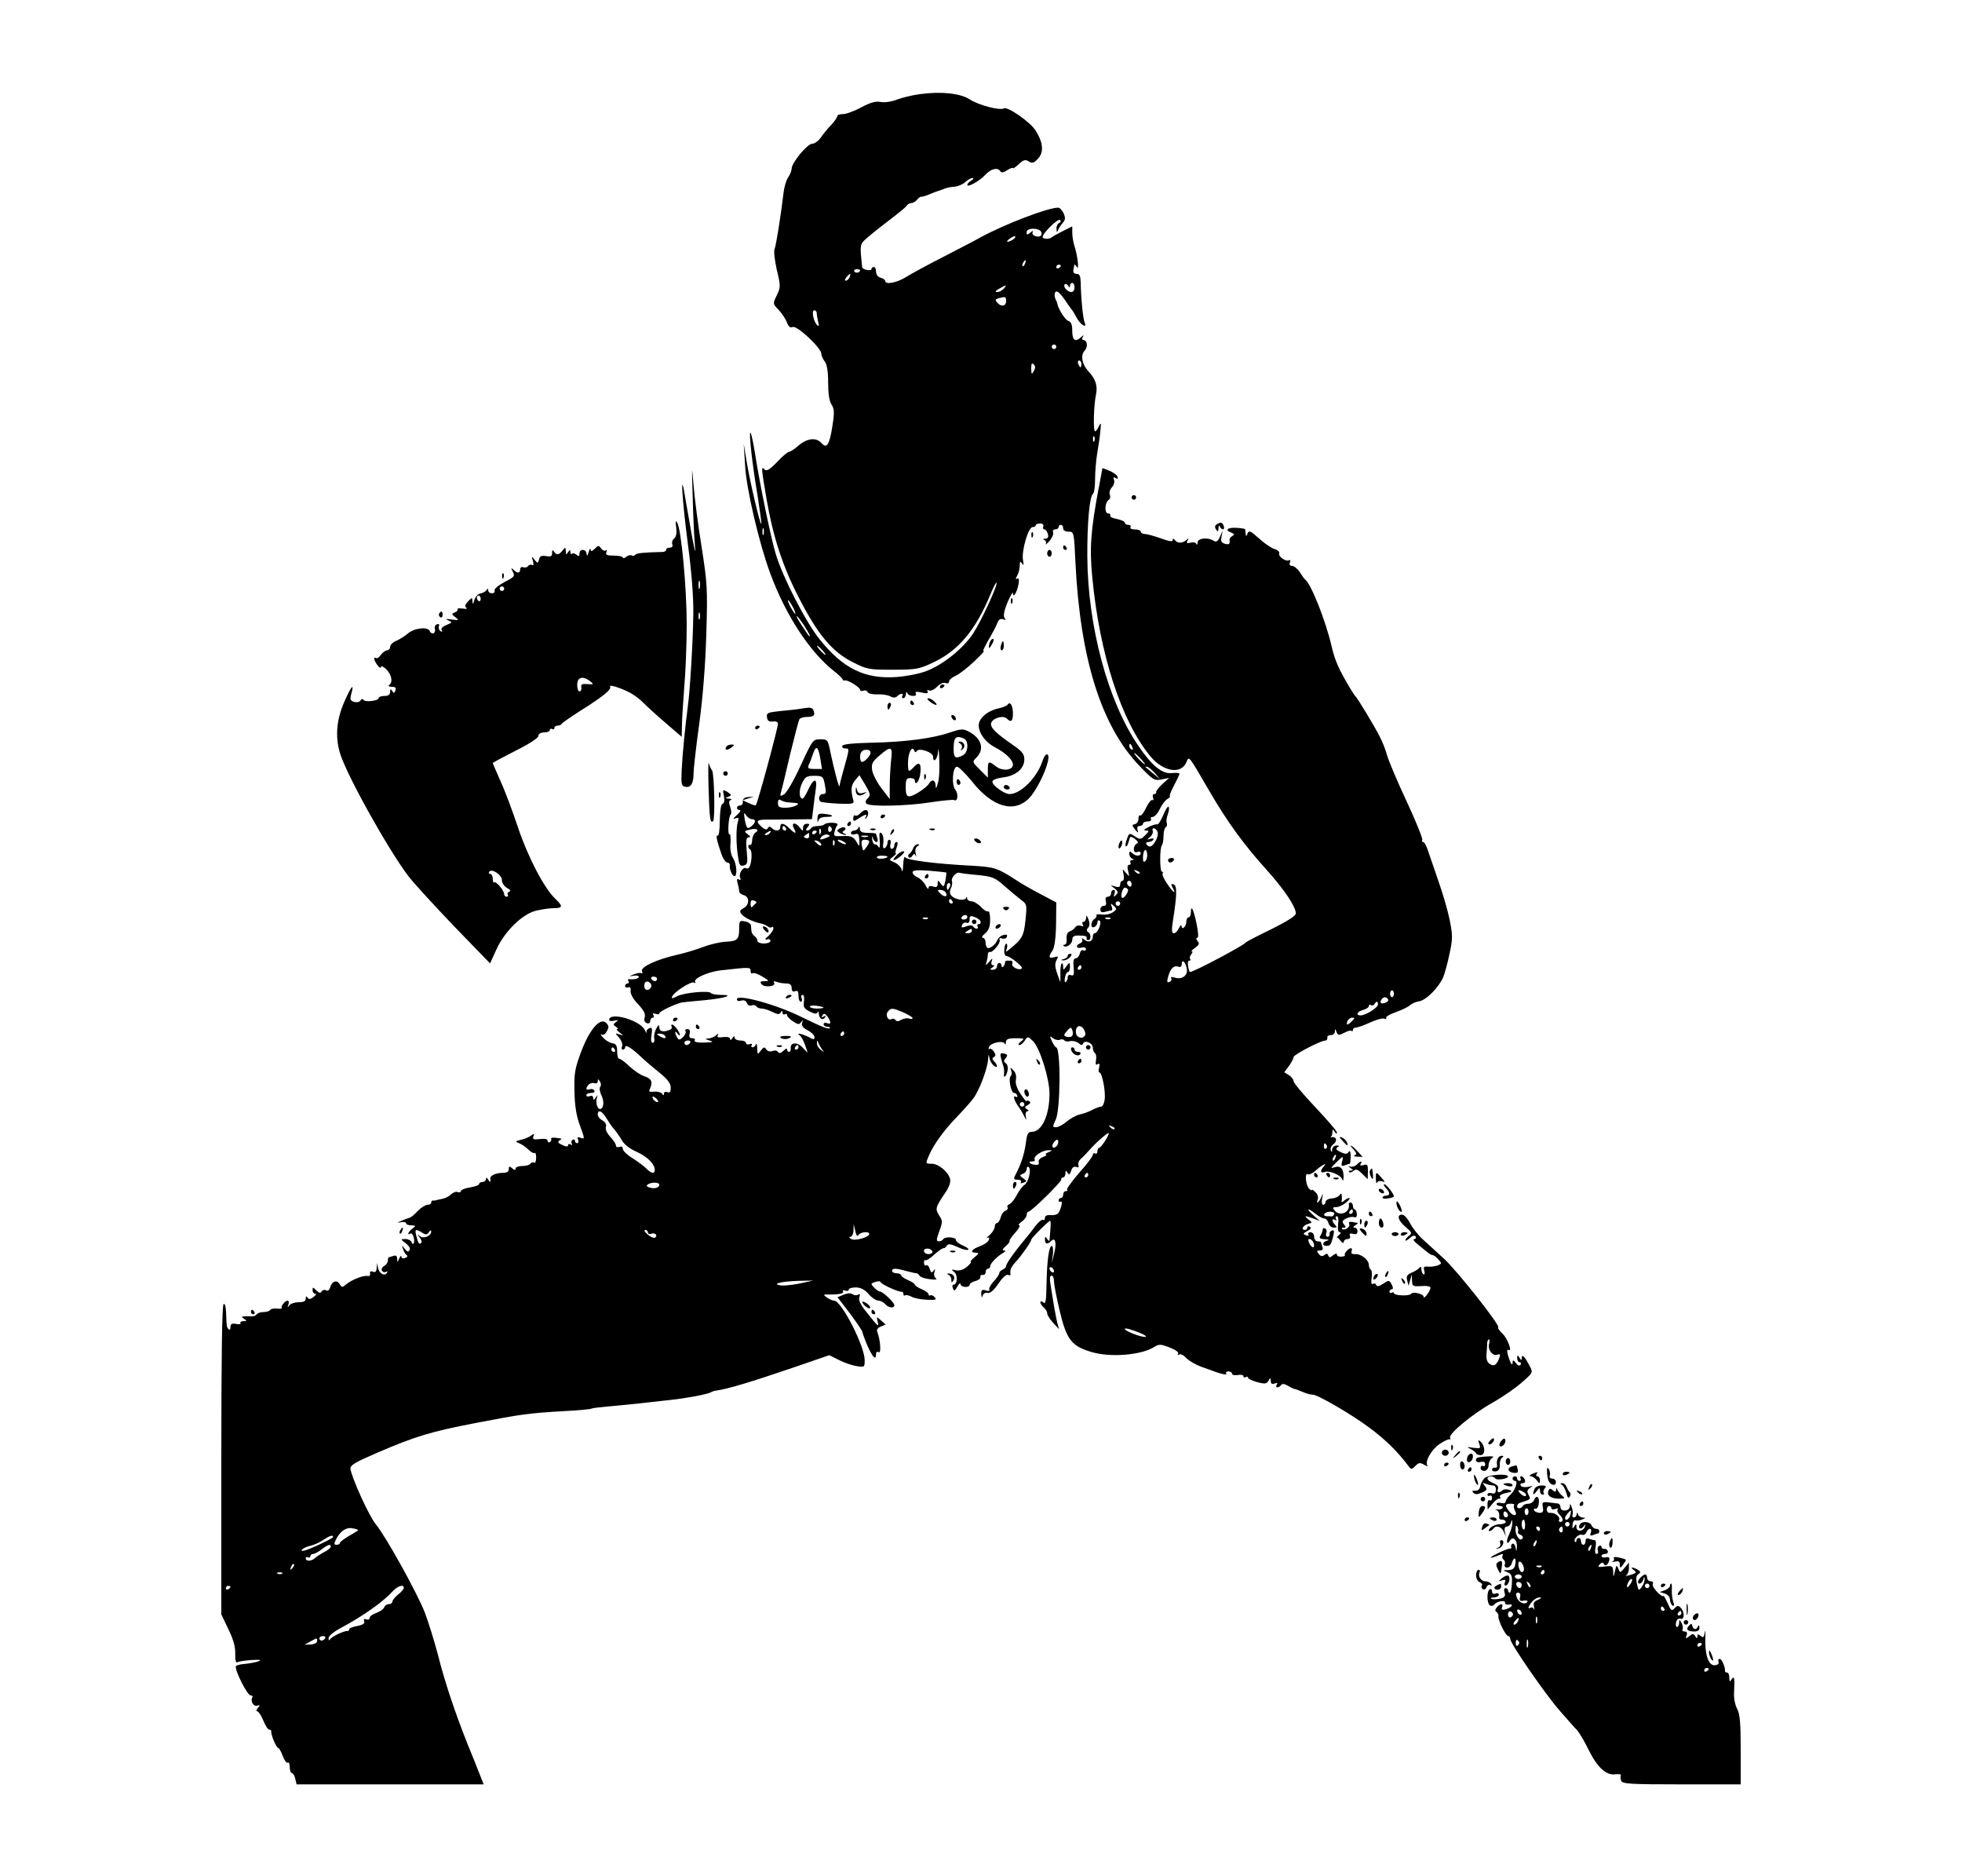 <?xml version="1.0" standalone="no"?>
<!DOCTYPE svg PUBLIC "-//W3C//DTD SVG 20010904//EN"
 "http://www.w3.org/TR/2001/REC-SVG-20010904/DTD/svg10.dtd">
<svg version="1.0" xmlns="http://www.w3.org/2000/svg"
 width="860pt" height="822pt" viewBox="0 0 860 822"
 preserveAspectRatio="xMidYMid meet">

<g transform="translate(0,822) scale(0.1,-0.1)"
fill="#000000" stroke="none">
<path d="M4036 7808 c-33 -4 -79 -15 -103 -24 -25 -10 -55 -14 -72 -11 -22 5
-45 -2 -85 -23 -31 -17 -67 -30 -81 -30 -14 0 -25 -4 -25 -9 0 -5 -12 -23 -27
-39 -16 -16 -36 -41 -46 -56 -10 -14 -27 -26 -37 -26 -21 0 -90 -83 -90 -109
0 -9 -7 -26 -15 -38 -8 -11 -17 -40 -20 -64 -12 -101 -33 -235 -40 -251 -4
-10 1 -50 10 -91 17 -70 17 -75 0 -111 -18 -37 -18 -37 8 -64 14 -15 30 -39
36 -54 7 -20 15 -26 26 -21 19 7 125 -92 125 -117 0 -8 7 -24 15 -34 10 -13
15 -44 15 -93 0 -48 5 -82 15 -96 12 -19 13 -35 4 -92 -13 -85 -25 -103 -48
-77 -23 26 -62 22 -100 -10 -18 -16 -37 -28 -42 -28 -6 0 -30 -20 -53 -45 -32
-33 -46 -41 -54 -33 -16 16 -16 12 8 -129 28 -163 70 -294 141 -431 81 -159
145 -237 233 -282 67 -34 73 -35 180 -35 103 0 116 3 177 32 109 51 185 141
249 295 13 32 25 56 28 54 7 -8 -68 -170 -103 -223 -43 -65 -132 -137 -205
-164 -30 -12 -89 -23 -130 -26 -139 -10 -235 37 -338 166 -59 73 -160 269
-191 371 -21 67 -70 305 -92 445 -7 44 -15 83 -19 88 -9 10 7 -137 31 -277 10
-66 18 -120 16 -122 -5 -5 -48 177 -63 266 l-14 85 6 -95 c5 -101 62 -344 111
-475 67 -181 171 -340 276 -424 21 -16 39 -33 40 -38 1 -4 6 -7 10 -5 12 4 67
-30 67 -41 0 -5 6 -7 14 -4 8 3 16 1 19 -6 2 -6 21 -11 43 -10 21 1 47 -3 57
-9 13 -7 23 -6 30 1 14 14 30 14 22 1 -3 -5 -1 -10 4 -10 6 0 11 8 12 18 0 10
3 12 6 5 2 -7 14 -13 24 -13 12 0 17 4 13 11 -4 8 3 9 26 4 23 -5 30 -4 26 4
-4 7 -1 9 7 5 8 -3 24 5 35 17 12 12 27 19 36 16 9 -4 16 -1 16 6 0 7 12 18
28 25 15 6 52 35 82 63 30 29 49 49 42 45 -7 -4 2 17 19 46 17 29 35 63 40 76
6 17 14 22 26 18 12 -5 13 -3 6 6 -6 9 -2 31 13 68 13 30 24 48 24 41 0 -25
17 1 24 37 4 22 2 31 -5 26 -8 -4 -8 0 0 14 6 11 11 31 11 44 0 19 2 20 10 8
7 -11 8 -6 4 16 -7 39 23 144 42 144 8 0 14 4 14 8 0 4 8 8 19 8 11 0 17 -5
14 -13 -3 -7 -1 -13 5 -13 5 0 12 -9 15 -20 4 -14 0 -20 -11 -21 -11 0 -12 -2
-4 -6 6 -2 10 -10 6 -16 -3 -7 4 -1 16 12 11 13 19 30 16 38 -3 7 1 13 9 13 8
0 15 5 15 10 0 6 5 10 10 10 6 0 10 -7 10 -15 0 -9 9 -15 24 -15 23 0 24 -1
30 -137 21 -421 113 -715 281 -890 59 -61 64 -65 96 -59 l34 7 -30 -27 c-16
-15 -29 -31 -27 -36 1 -4 -3 -8 -9 -8 -6 0 -8 -7 -5 -16 3 -8 2 -13 -3 -10 -4
3 -17 -12 -27 -33 -10 -22 -22 -37 -26 -35 -5 3 -8 -4 -8 -15 0 -11 -7 -21
-16 -23 -13 -3 -13 -5 1 -23 14 -17 16 -17 11 -2 -3 11 0 17 9 17 8 0 15 5 15
10 0 6 9 10 21 10 11 0 17 5 14 10 -3 6 0 10 8 10 8 0 22 16 31 35 9 19 24 39
34 44 9 6 14 11 10 11 -4 0 4 21 17 46 14 26 25 50 25 53 0 4 -15 5 -34 3 -42
-5 -89 34 -148 122 -132 194 -220 521 -222 826 -1 149 10 266 25 276 5 3 9 31
9 63 0 31 4 82 9 112 5 30 12 74 14 99 4 37 3 41 -6 23 -5 -13 -13 -23 -17
-23 -9 0 -6 114 4 161 8 39 -1 67 -35 104 -27 30 -33 69 -15 88 16 16 12 47
-6 47 -5 0 -6 6 -2 13 6 10 4 10 -7 0 -25 -24 -39 -15 -39 26 0 29 -5 41 -18
45 -13 5 -42 49 -48 76 0 3 -4 13 -9 23 -4 10 -3 23 2 28 6 6 20 -5 39 -33 16
-24 31 -45 34 -48 3 -3 11 -17 19 -32 16 -31 48 -50 35 -21 -7 18 -16 107 -17
176 -1 28 -5 37 -18 37 -11 0 -16 6 -14 18 2 9 4 19 4 22 1 3 6 -2 11 -10 11
-18 4 48 -11 94 -5 16 -9 41 -9 57 l0 27 -42 -21 c-24 -12 -45 -24 -48 -27 -9
-9 -40 -8 -40 1 0 17 68 84 77 75 4 -5 2 -11 -4 -13 -7 -3 -13 -14 -12 -26 0
-15 2 -17 6 -7 3 8 12 23 21 33 12 14 13 22 4 42 -6 14 -17 25 -24 25 -45 0
-233 -72 -338 -129 -19 -11 -92 -49 -162 -85 -71 -36 -146 -77 -168 -91 -39
-24 -90 -34 -90 -16 0 5 -9 11 -20 14 -12 3 -20 14 -20 26 0 12 -4 21 -10 21
-5 0 -10 -4 -10 -9 0 -10 -40 -3 -41 8 -10 96 -10 99 13 121 13 12 57 48 98
79 41 31 79 62 83 68 4 7 14 13 21 13 8 0 19 7 26 15 6 8 15 14 18 13 4 -1 21
4 37 11 17 7 35 14 40 15 6 2 17 6 25 9 8 4 28 8 45 9 16 2 37 11 47 21 10 9
24 17 31 17 6 0 4 -5 -5 -11 -10 -5 -18 -14 -18 -19 0 -13 53 16 80 45 24 26
54 33 65 14 5 -7 15 -5 31 6 13 8 24 12 24 8 0 -3 11 4 25 17 21 20 29 22 44
13 15 -10 23 -8 41 12 26 28 23 69 -10 122 -23 38 -124 108 -140 98 -17 -10
-111 14 -150 40 -41 26 -123 35 -214 23z m528 -605 c7 -16 -8 -25 -28 -17 -9
3 -13 11 -9 18 4 6 -1 5 -10 -3 -15 -12 -17 -11 -17 2 0 20 57 19 64 0z m-124
-33 c-24 -15 -36 -11 -14 4 10 8 21 12 24 10 2 -3 -2 -9 -10 -14z m53 -105
c-3 -9 -8 -14 -10 -11 -3 3 -2 9 2 15 9 16 15 13 8 -4z m157 -9 c0 -3 -4 -8
-10 -11 -5 -3 -10 -1 -10 4 0 6 5 11 10 11 6 0 10 -2 10 -4z m-880 -20 c0 -11
-19 -15 -25 -6 -3 5 1 10 9 10 9 0 16 -2 16 -4z m-46 -31 c-4 -8 -11 -15 -16
-15 -6 0 -5 6 2 15 7 8 14 15 16 15 2 0 1 -7 -2 -15z m966 -37 c0 6 5 12 10
12 6 0 10 -9 10 -20 0 -11 -6 -20 -14 -20 -17 0 -38 24 -29 34 4 3 10 1 15 -6
6 -10 8 -10 8 0z m-290 -13 c-7 -8 -20 -15 -29 -15 -11 1 -8 5 9 15 32 18 35
18 20 0z m10 -55 c0 -23 -22 -26 -39 -6 -10 11 -8 15 6 19 31 8 33 7 33 -13z
m-830 -52 c0 -7 3 -24 6 -38 5 -17 4 -22 -4 -15 -16 15 -26 65 -13 65 6 0 11
-6 11 -12z m1050 -148 c0 -5 -4 -10 -10 -10 -5 0 -10 5 -10 10 0 6 5 10 10 10
6 0 10 -4 10 -10z m110 -75 c0 -8 -2 -15 -4 -15 -2 0 -6 7 -10 15 -3 8 -1 15
4 15 6 0 10 -7 10 -15z m-209 -32 c-9 -16 -10 -14 -11 12 0 21 3 26 11 18 8
-8 8 -16 0 -30z m266 -305 c-3 -8 -6 -5 -6 6 -1 11 2 17 5 13 3 -3 4 -12 1
-19z m-1450 -410 c-3 -7 -5 -2 -5 12 0 14 2 19 5 13 2 -7 2 -19 0 -25z m128
-318 c9 -16 13 -30 11 -30 -3 0 -12 14 -21 30 -9 17 -13 30 -11 30 3 0 12 -13
21 -30z m49 -80 c14 -22 26 -43 26 -47 0 -4 -6 1 -13 12 -33 48 -49 75 -44 75
2 0 16 -18 31 -40z m81 -110 c10 -11 16 -20 13 -20 -3 0 -13 9 -23 20 -10 11
-16 20 -13 20 3 0 13 -9 23 -20z m1359 -426 c3 -8 2 -12 -4 -9 -6 3 -10 10
-10 16 0 14 7 11 14 -7z m36 -49 c13 -14 21 -25 18 -25 -2 0 -15 11 -28 25
-13 14 -21 25 -18 25 2 0 15 -11 28 -25z m61 -62 l24 -28 -30 25 c-16 14 -32
26 -34 28 -2 1 0 2 6 2 5 0 20 -12 34 -27z"/>
<path d="M3036 6050 c2 -80 6 -172 9 -205 4 -57 4 -56 -11 20 -8 44 -21 118
-29 165 -24 154 -17 14 10 -193 16 -119 25 -234 24 -303 -1 -114 -14 -338 -24
-409 -12 -92 -24 -214 -27 -280 -3 -62 -1 -70 16 -73 24 -5 36 14 36 58 0 19
11 117 25 218 16 119 27 257 31 395 6 198 4 223 -21 382 -15 94 -31 215 -35
270 -8 91 -8 87 -4 -45z m31 -407 c-3 -10 -5 -4 -5 12 0 17 2 24 5 18 2 -7 2
-21 0 -30z m0 -135 c-3 -7 -5 -2 -5 12 0 14 2 19 5 13 2 -7 2 -19 0 -25z"/>
<path d="M4816 6082 c-35 -186 -41 -264 -28 -394 32 -335 127 -628 254 -782
55 -67 133 -81 157 -29 14 31 7 39 101 -122 80 -138 152 -236 250 -345 78 -86
130 -164 130 -193 0 -11 -37 -34 -107 -69 -60 -29 -110 -55 -113 -59 -11 -14
-228 -129 -244 -129 -2 0 -6 11 -8 25 -3 14 -1 25 5 25 6 0 7 3 4 7 -4 3 -2
12 4 20 6 7 8 13 3 13 -5 0 2 7 14 16 18 13 21 19 11 30 -7 8 -7 14 -1 14 6 0
5 22 -3 61 -13 63 -25 87 -25 51 0 -12 -4 -22 -10 -22 -5 0 -10 -9 -10 -19 0
-22 -20 -40 -21 -19 0 7 -5 3 -11 -9 -6 -13 -16 -23 -23 -23 -9 0 -10 14 -4
53 18 113 19 155 4 161 -13 4 -13 2 -5 -14 18 -33 2 -22 -24 17 -14 20 -23 40
-20 45 3 4 2 8 -3 8 -10 0 -10 106 0 116 4 4 7 22 7 40 0 18 4 35 10 39 5 3 7
11 4 19 -3 7 0 24 5 38 5 14 7 29 3 32 -3 4 -14 -13 -23 -36 -10 -24 -22 -42
-27 -41 -6 2 -23 -4 -39 -12 -19 -10 -22 -15 -10 -15 15 0 15 -2 -4 -21 -19
-19 -22 -19 -45 -4 -23 15 -25 15 -34 -11 -6 -15 -8 -29 -6 -32 5 -4 9 3 18
35 2 8 9 7 23 -4 14 -11 16 -17 8 -20 -7 -3 -13 -13 -13 -24 0 -12 5 -16 15
-13 8 4 15 1 15 -5 0 -15 -23 -14 -38 1 -9 9 -12 8 -12 -4 0 -9 6 -19 13 -21
9 -4 9 -6 -1 -6 -7 -1 -10 -5 -7 -11 3 -5 1 -10 -5 -10 -8 0 -10 -9 -5 -27 6
-27 6 -27 -10 -8 -16 19 -16 19 -10 -7 3 -16 1 -28 -5 -28 -5 0 -10 -7 -10
-16 0 -11 -6 -14 -22 -9 -23 7 -23 7 -3 -8 16 -13 18 -18 7 -29 -11 -11 -12
-10 -7 5 4 10 2 17 -4 17 -6 0 -11 -7 -11 -15 0 -8 -6 -15 -14 -15 -9 0 -12
-7 -9 -20 4 -13 0 -20 -9 -20 -8 0 -15 -7 -15 -16 0 -11 7 -14 21 -10 12 3 24
6 28 6 4 0 4 8 1 17 -6 15 -5 16 9 3 14 -13 14 -16 -4 -28 -11 -8 -32 -12 -48
-10 -16 2 -27 1 -24 -3 2 -4 -1 -11 -8 -16 -18 -11 -19 -43 -2 -36 8 3 14 12
14 20 0 8 4 12 10 8 11 -7 -8 -55 -22 -55 -4 0 -8 -6 -8 -14 0 -22 -19 -29
-37 -14 -9 7 -14 8 -10 2 4 -7 0 -14 -8 -18 -22 -8 -18 -25 5 -19 12 3 20 0
20 -6 0 -7 -5 -9 -11 -6 -6 4 -13 -2 -16 -14 -3 -12 -11 -21 -18 -21 -9 0 -12
-12 -9 -40 3 -31 1 -38 -11 -34 -9 4 -15 0 -15 -9 0 -9 -4 -18 -9 -21 -4 -3
-6 6 -3 19 2 14 8 25 13 25 5 0 9 10 9 23 -1 21 -1 22 -15 3 -14 -19 -15 -19
-15 -1 0 10 -3 15 -7 12 -3 -4 -6 -24 -5 -44 l0 -38 -14 38 c-10 29 -11 44 -3
59 9 17 8 19 -10 13 -24 -7 -27 2 -7 30 8 13 14 54 15 115 l1 95 -66 35 c-37
19 -88 48 -113 65 -81 52 -92 55 -190 61 -159 8 -285 24 -293 37 -4 7 -8 -8
-9 -33 -1 -25 -4 -35 -6 -24 -2 12 -16 27 -31 34 -26 11 -26 12 -7 26 10 8 16
14 12 14 -4 0 -2 11 3 25 6 16 6 25 0 25 -6 0 -10 -7 -10 -15 0 -8 -5 -15 -11
-15 -6 0 -9 9 -6 20 3 11 1 20 -4 20 -5 0 -9 -6 -9 -14 0 -8 -5 -18 -11 -22
-8 -5 -10 2 -7 23 2 16 -1 35 -8 41 -9 8 -11 1 -8 -31 2 -25 0 -37 -5 -29 -4
8 -12 13 -17 12 -5 0 -10 10 -11 22 -1 15 0 17 3 6 3 -10 10 -18 16 -18 5 0 7
7 4 16 -3 9 -6 18 -6 20 0 2 -16 4 -35 4 -26 0 -35 4 -36 18 0 10 -3 12 -6 5
-2 -7 -11 -13 -19 -13 -8 0 -14 -5 -14 -11 0 -6 8 -8 18 -5 14 5 17 0 19 -26
1 -27 -1 -29 -10 -12 -15 27 -25 32 -67 30 -33 -2 -37 0 -32 18 3 12 8 26 13
31 8 11 -47 13 -58 2 -3 -4 -17 -7 -29 -7 -13 0 -26 -4 -29 -10 -3 -5 -11 -10
-17 -10 -7 0 -6 6 2 15 10 12 10 15 -4 15 -9 0 -16 -8 -16 -17 -1 -17 -1 -17
-14 0 -19 25 -40 23 -26 -3 14 -26 6 -26 -20 0 -24 24 -40 26 -40 5 0 -17 -21
-20 -37 -4 -8 8 -13 8 -18 -1 -5 -8 -12 -6 -26 6 -27 24 -24 31 14 32 17 0 71
0 119 1 l87 1 6 48 c3 26 8 64 11 85 7 49 -9 48 -33 -3 -10 -22 -21 -40 -25
-40 -16 0 -17 39 -2 68 13 28 21 32 53 32 35 0 39 -3 45 -31 9 -45 8 -49 -9
-49 -15 0 -21 -25 -7 -34 4 -2 39 -6 77 -8 58 -2 69 -1 66 12 -13 48 -11 68 7
90 l19 23 26 -43 c22 -38 24 -45 11 -58 -10 -9 -12 -18 -6 -24 14 -14 174 -11
282 6 52 8 98 12 102 10 16 -10 20 27 6 44 -18 21 -13 102 7 102 7 0 36 -29
65 -64 89 -113 184 -141 250 -75 29 29 71 110 83 161 10 40 -10 44 -23 4 -24
-74 -96 -146 -145 -146 -23 0 -75 38 -75 54 0 8 17 15 46 19 55 6 94 38 94 79
0 23 -10 35 -47 61 -80 55 -105 80 -98 100 9 21 53 33 68 18 19 -19 27 -12 27
23 0 34 -13 55 -24 37 -3 -4 -20 -11 -37 -15 -49 -10 -89 -43 -89 -75 0 -35
31 -76 73 -97 44 -23 77 -54 77 -75 0 -25 -46 -30 -74 -8 -33 26 -36 24 -36
-15 l0 -34 -35 35 c-34 34 -34 34 -15 53 37 37 22 85 -34 114 -25 13 -34 12
-82 -4 -75 -26 -196 -42 -344 -45 -81 -2 -125 -6 -128 -14 -2 -6 3 -11 12 -11
20 0 20 1 -4 -85 -11 -38 -20 -74 -20 -80 -2 -13 -24 73 -40 148 -11 55 -12
57 -44 57 -33 0 -34 -2 -87 -116 -29 -64 -62 -120 -73 -126 -17 -9 -18 -8 -12
13 4 13 22 88 40 166 19 78 37 146 40 151 3 5 17 10 31 10 32 0 39 6 31 28 -5
13 -14 15 -44 10 -20 -4 -65 -9 -100 -12 -57 -6 -63 -8 -60 -28 2 -15 9 -20
26 -18 13 2 22 -2 22 -10 -1 -22 -88 -344 -97 -357 -2 -2 -15 2 -30 9 l-28 13
25 8 25 8 -25 -2 c-17 -1 -25 -8 -24 -20 1 -9 -4 -17 -12 -17 -17 0 -19 -20
-1 -20 6 -1 1 -10 -13 -22 -17 -15 -19 -19 -7 -15 15 6 17 3 11 -16 -8 -24 -8
-102 2 -158 4 -30 9 -36 24 -32 17 5 18 12 13 64 -4 46 -2 59 8 59 10 1 9 5
-4 14 -16 13 -16 14 9 20 30 8 45 -1 25 -13 -7 -5 -14 -20 -14 -34 -1 -14 -5
-23 -9 -20 -5 2 -8 0 -8 -6 0 -5 4 -12 9 -15 9 -6 6 -60 -5 -77 -3 -5 -9 -7
-14 -4 -12 8 -33 -23 -26 -40 4 -11 2 -14 -6 -9 -8 5 -9 0 -5 -17 4 -13 7 -29
7 -35 0 -7 9 -14 20 -17 26 -7 26 -43 -1 -57 -17 -10 -18 -14 -8 -27 14 -16
50 -33 83 -40 11 -2 25 -8 31 -13 7 -5 15 -7 18 -3 4 3 7 1 7 -6 0 -7 -10 -22
-22 -33 -15 -12 -17 -18 -7 -15 9 3 16 0 16 -6 0 -7 -13 -12 -29 -12 -15 0
-28 5 -28 12 0 7 -6 16 -12 20 -7 4 -13 14 -14 21 -1 6 -2 18 -2 26 -1 7 -13
16 -27 18 -23 5 -25 2 -25 -31 0 -48 -8 -56 -58 -58 -24 -1 -68 -11 -99 -23
-32 -12 -85 -28 -118 -35 -90 -21 -158 -53 -151 -71 3 -8 2 -13 -3 -9 -5 3
-20 0 -33 -5 -23 -10 -23 -10 0 -6 12 2 22 0 22 -5 0 -8 -23 -13 -43 -10 -5 1
-6 -3 -2 -9 3 -5 1 -10 -4 -10 -6 0 -11 -5 -11 -11 0 -6 6 -9 13 -6 9 3 13 -2
11 -16 -1 -13 12 -37 33 -58 25 -27 33 -42 29 -57 -4 -13 -1 -22 9 -26 9 -3
15 0 15 9 0 8 5 15 11 15 5 0 7 5 3 12 -5 8 -2 9 9 5 10 -3 17 -3 17 2 0 9 71
42 100 48 8 1 54 6 102 10 89 9 130 23 65 23 -20 0 -38 4 -41 8 -7 12 -117 2
-148 -14 -21 -11 -26 -11 -22 -2 8 21 84 69 96 62 6 -4 8 -3 5 3 -9 14 54 43
108 50 133 15 135 15 135 -2 0 -9 4 -14 9 -10 6 3 25 -4 43 -15 30 -18 31 -20
9 -20 -19 0 -21 -3 -12 -14 13 -15 64 -9 54 7 -4 7 0 8 11 4 10 -4 29 -7 42
-7 17 0 24 -6 24 -20 0 -13 5 -18 15 -14 11 5 15 -1 15 -20 0 -14 4 -26 10
-26 5 0 7 7 4 15 -4 8 -2 15 4 15 6 0 8 -13 6 -29 -4 -24 0 -31 25 -44 22 -11
31 -12 35 -3 2 6 5 3 5 -6 1 -22 17 -32 27 -17 5 8 3 9 -6 4 -9 -6 -11 -4 -5
5 6 10 11 9 22 -5 17 -25 17 -36 -2 -29 -8 4 -15 1 -15 -5 0 -6 8 -11 17 -11
9 0 13 -3 10 -6 -6 -6 -34 5 -130 52 -108 53 -277 99 -277 75 0 -8 8 -10 19
-6 12 3 21 0 25 -11 3 -9 13 -14 21 -10 8 3 17 1 20 -4 4 -6 14 -10 24 -10 10
0 31 -7 47 -15 22 -11 30 -12 36 -2 6 9 8 9 8 -1 0 -7 5 -10 10 -7 6 3 10 2
10 -4 0 -6 12 -18 26 -27 22 -15 27 -15 36 -3 8 11 9 11 4 -3 -4 -13 3 -22 24
-33 17 -9 30 -22 30 -30 0 -12 -4 -12 -27 1 -29 14 -57 20 -37 6 6 -4 16 -23
23 -42 l11 -34 -21 22 c-23 26 -55 25 -53 -1 1 -9 -2 -17 -7 -17 -5 0 -9 5 -9
11 0 6 -7 3 -16 -6 -12 -11 -19 -13 -24 -5 -4 6 -15 8 -24 4 -11 -4 -22 -1
-27 7 -8 12 -12 11 -24 -5 -14 -19 -15 -18 -16 10 0 16 -3 23 -6 17 -2 -7 -9
-13 -14 -13 -6 0 -7 4 -4 10 3 6 -1 7 -9 4 -9 -3 -16 -1 -16 5 0 6 -11 11 -25
11 -14 0 -25 6 -25 13 0 8 -4 7 -10 -3 -6 -9 -10 -10 -10 -3 0 7 -12 10 -30 8
-22 -3 -29 -1 -24 8 5 9 3 9 -7 0 -7 -7 -22 -13 -33 -14 -18 -1 -17 -2 4 -9
20 -6 16 -8 -23 -9 -30 -1 -46 3 -42 9 3 6 -1 10 -11 10 -11 0 -15 6 -11 20 3
13 0 20 -10 20 -8 0 -12 -4 -8 -9 3 -5 -2 -17 -11 -26 -14 -13 -19 -14 -25 -3
-5 7 -9 18 -9 23 0 6 5 3 10 -5 5 -8 10 -10 10 -5 -1 13 -25 45 -34 45 -4 0
-5 -4 -2 -9 3 -5 -1 -12 -10 -15 -28 -11 -44 -6 -44 12 -1 13 -4 12 -14 -7 -7
-13 -11 -32 -8 -43 2 -10 -1 -18 -7 -18 -7 0 -9 13 -5 35 4 28 2 34 -10 29 -8
-3 -14 -11 -12 -17 1 -7 -2 -3 -7 8 -20 44 -157 83 -157 45 0 -5 10 -6 23 -3
18 4 19 3 7 -6 -13 -10 -13 -12 0 -21 8 -5 11 -10 6 -10 -6 0 -1 -7 10 -15 19
-15 19 -15 -1 -8 -20 6 -20 6 -1 -15 10 -12 16 -28 13 -37 -4 -8 -2 -15 3 -15
6 0 10 5 10 10 0 15 28 -2 70 -42 19 -18 57 -50 83 -71 34 -28 47 -45 47 -64
0 -18 -4 -24 -15 -19 -8 3 -15 0 -15 -7 0 -9 -2 -9 -8 0 -4 6 -20 10 -34 9
-22 -3 -26 0 -19 13 13 29 7 44 -24 54 -16 5 -46 25 -65 43 -20 19 -40 34 -46
34 -5 0 -9 15 -9 33 0 25 -5 33 -21 35 -12 2 -30 13 -40 24 -11 12 -14 18 -7
14 7 -4 17 2 23 15 10 17 9 24 -3 36 -26 26 -73 -28 -110 -127 -28 -75 -31
-95 -29 -175 1 -60 9 -107 22 -142 24 -65 24 -67 4 -59 -12 4 -15 2 -10 -9 3
-8 1 -15 -4 -15 -6 0 -10 5 -10 11 0 5 -5 7 -10 4 -6 -4 -7 -11 -4 -17 4 -7 2
-8 -4 -4 -7 4 -12 3 -12 -3 0 -7 -9 -7 -25 1 -19 8 -22 14 -13 20 14 8 14 8
-19 12 -12 1 -20 -1 -17 -5 2 -4 0 -10 -6 -14 -5 -3 -10 -1 -10 6 0 7 -12 10
-34 7 -27 -3 -33 -1 -28 12 5 12 3 13 -9 4 -8 -6 -27 -15 -44 -19 -27 -6 -28
-8 -10 -15 11 -4 30 -17 41 -28 12 -12 25 -18 28 -15 3 4 6 -6 6 -21 0 -15 -4
-25 -9 -21 -5 3 -12 1 -16 -5 -3 -5 -19 -10 -36 -10 -16 0 -29 -5 -29 -11 0
-8 -5 -8 -15 1 -12 10 -15 10 -15 -4 0 -11 -9 -16 -27 -16 -29 0 -55 -12 -54
-24 3 -18 0 -20 -9 -6 -6 10 -10 11 -10 3 0 -7 -7 -13 -15 -13 -8 0 -15 -4
-15 -9 0 -5 -18 -11 -40 -15 -22 -3 -40 -11 -40 -16 0 -5 -6 -7 -14 -4 -7 3
-20 -2 -29 -10 -8 -9 -26 -18 -39 -20 -13 -3 -25 -5 -28 -6 -3 -2 -8 -2 -12
-1 -5 0 -8 -4 -8 -9 0 -6 -7 -10 -16 -10 -9 0 -28 -12 -43 -27 -14 -16 -31
-29 -36 -30 -6 -1 -21 -7 -35 -13 -22 -9 -23 -10 -2 -6 12 2 22 0 22 -5 0 -5
10 -9 23 -9 20 -1 21 -2 5 -14 -18 -13 -26 -32 -9 -22 5 3 11 -4 14 -16 7 -24
-3 -41 -10 -20 -3 6 -14 12 -26 12 -22 0 -22 -1 2 -19 14 -11 21 -23 16 -30
-5 -9 -11 -7 -21 6 -13 17 -14 17 -7 -2 3 -11 11 -23 16 -26 5 -3 2 -9 -7 -12
-9 -4 -16 -1 -17 6 0 7 -4 3 -9 -8 -8 -18 -9 -19 -9 -1 -1 12 -6 16 -17 12 -9
-3 -18 -6 -20 -6 -2 0 -4 -7 -4 -15 0 -7 -7 -18 -16 -23 -9 -5 -14 -15 -10
-21 4 -6 12 -8 18 -5 7 4 8 2 4 -4 -10 -17 -34 -3 -39 21 l-4 22 -2 -22 c-1
-16 -6 -21 -16 -16 -10 3 -15 0 -13 -8 2 -8 -3 -13 -11 -11 -18 4 -71 -17 -94
-37 -17 -14 -19 -14 -28 1 -12 21 -35 13 -42 -14 -4 -12 -10 -17 -17 -13 -7 4
-16 2 -20 -4 -5 -9 -11 -8 -24 4 -14 15 -16 15 -16 1 0 -9 5 -16 12 -16 6 0 3
-6 -8 -14 -14 -11 -21 -11 -26 -3 -5 8 -8 7 -8 -4 0 -11 -9 -16 -31 -16 -17 0
-35 -6 -41 -14 -8 -11 -9 -10 -4 4 3 9 2 17 -3 17 -12 0 -32 -26 -26 -32 3 -3
-6 -4 -20 -3 -14 2 -27 -1 -31 -6 -3 -5 -16 -9 -29 -9 -13 0 -27 -5 -30 -10
-4 -6 -14 -10 -23 -9 -10 1 -24 1 -32 0 -13 -1 -13 -2 0 -11 13 -8 12 -10 -3
-10 -10 0 -16 -4 -13 -9 3 -4 -6 -6 -19 -3 -19 3 -25 0 -25 -14 0 -9 -3 -14
-7 -10 -10 9 -10 13 -12 72 -1 27 -5 43 -11 39 -7 -4 -10 -243 -10 -683 l0
-677 31 -65 c22 -45 31 -78 30 -108 -1 -27 3 -41 9 -37 6 4 34 8 63 10 38 2
46 1 29 -6 -12 -4 -38 -9 -58 -11 -19 -1 -38 -6 -40 -10 -8 -13 50 -128 64
-128 7 0 11 -4 8 -9 -10 -16 6 -42 22 -36 12 4 13 3 2 -10 -7 -8 -8 -15 -2
-15 5 0 17 -18 26 -40 9 -22 20 -40 26 -40 5 0 9 -3 9 -7 -3 -13 22 -73 30
-73 4 0 13 -16 20 -35 7 -19 17 -33 22 -30 5 4 9 -5 9 -19 0 -14 4 -26 9 -26
5 0 12 -11 15 -25 l6 -25 410 0 410 0 -19 48 c-10 26 -33 83 -51 127 -54 135
-101 275 -130 391 -16 61 -42 145 -58 187 -34 87 -171 334 -215 387 -30 36
-108 209 -111 244 -1 15 23 29 114 68 169 73 238 94 436 132 198 38 230 43
389 52 61 3 113 8 118 11 4 2 35 6 70 9 34 3 98 9 142 14 44 5 105 12 135 15
67 7 162 25 175 33 5 3 16 7 25 8 51 7 153 38 335 100 l160 55 42 -21 c23 -12
58 -24 78 -27 34 -5 35 -5 35 26 0 62 -102 261 -134 261 -7 0 -20 6 -31 13
-17 13 -17 14 1 14 50 -1 75 4 69 13 -3 6 1 7 9 4 9 -3 16 -1 16 4 0 6 14 10
32 10 22 -1 39 -10 56 -30 13 -15 32 -28 42 -28 10 0 23 -7 30 -15 14 -17 40
-20 40 -5 0 12 -50 59 -63 60 -9 0 -37 25 -37 33 0 3 9 7 20 10 11 3 20 2 20
-2 0 -8 80 -45 93 -42 4 0 7 -4 7 -11 0 -6 3 -8 6 -5 4 3 16 1 28 -5 11 -7 42
-13 68 -14 39 -2 45 0 35 11 -6 7 -15 11 -19 8 -5 -2 -8 0 -8 5 0 5 -13 15
-30 22 -16 7 -30 16 -30 20 0 4 -13 13 -30 20 -16 7 -30 16 -30 21 0 5 -9 9
-20 9 -11 0 -20 5 -20 10 0 13 15 13 62 0 21 -6 41 -10 44 -10 4 1 10 -4 14
-10 4 -7 25 -14 46 -16 24 -3 34 -2 26 4 -7 5 -10 17 -6 28 4 14 3 16 -4 5 -8
-11 -11 -9 -17 8 -3 12 -11 19 -16 16 -5 -4 -9 2 -9 11 0 10 3 15 6 11 3 -3
21 8 39 25 18 16 37 29 41 28 4 -1 10 4 14 11 6 9 16 8 45 -5 20 -10 41 -16
48 -13 6 2 -3 10 -21 18 -18 7 -32 19 -32 25 0 13 -48 16 -56 3 -3 -5 -11 -9
-19 -9 -12 0 -11 8 2 44 15 41 15 46 -1 70 -18 29 -16 35 30 103 15 23 22 44
18 57 -8 31 -51 66 -80 66 -28 0 -28 0 -12 37 20 47 68 113 121 167 27 28 60
65 73 82 26 34 63 132 65 173 2 23 2 23 6 4 2 -12 11 -27 19 -33 17 -15 19 1
2 18 -10 10 -10 15 -1 20 8 5 8 11 -1 24 -7 10 -16 15 -20 11 -4 -4 -4 0 -1 9
7 18 62 30 69 14 2 -6 5 -3 5 7 1 13 10 17 43 17 39 0 40 -1 22 -15 -10 -8
-13 -15 -7 -15 7 0 18 9 25 20 12 19 13 19 35 -2 30 -28 73 -164 73 -231 0
-95 -34 -167 -77 -167 -17 0 -22 -9 -27 -52 -7 -48 -21 -92 -47 -140 -7 -15
-5 -18 12 -18 11 0 17 -4 14 -10 -4 -6 1 -7 11 -3 16 6 15 7 -1 19 -17 12 -17
14 -2 20 10 3 17 13 17 21 0 8 4 12 8 9 14 -8 1 -66 -18 -79 -9 -6 -25 -27
-34 -45 -9 -18 -24 -36 -31 -39 -8 -3 -12 -9 -9 -14 3 -5 -1 -12 -9 -15 -9 -3
-18 -16 -21 -30 -4 -13 -11 -24 -16 -24 -6 0 -10 -7 -10 -16 0 -9 -10 -25 -22
-36 -13 -11 -17 -17 -11 -13 8 4 11 1 7 -9 -3 -9 -21 -21 -40 -28 -36 -13 -45
-28 -16 -28 14 -1 13 -4 -7 -20 -13 -11 -20 -20 -16 -20 5 0 -3 -9 -16 -21
-15 -13 -32 -19 -49 -16 -21 5 -22 4 -8 -7 17 -13 15 -56 -3 -56 -5 0 -6 -7
-2 -16 5 -14 8 -12 19 7 7 13 13 18 14 12 0 -15 40 -18 40 -3 0 5 11 12 25 16
13 3 23 11 22 18 -1 6 4 10 11 9 6 -2 12 4 12 12 0 8 5 15 10 15 6 0 10 5 10
10 0 13 29 43 55 58 12 7 15 12 6 12 -10 0 -7 6 7 19 12 10 20 20 17 23 -2 2
9 19 25 36 16 18 24 32 17 32 -6 0 -1 7 11 16 12 8 22 22 22 30 0 8 4 14 8 14
12 0 147 132 144 142 -1 4 2 8 8 8 5 0 10 8 10 18 0 13 2 14 9 3 7 -11 10 -9
16 8 4 15 12 20 22 17 10 -4 13 -2 10 7 -3 8 2 21 11 29 10 8 26 26 38 39 27
31 84 81 84 73 0 -12 -34 -64 -42 -64 -4 0 -8 -7 -8 -16 0 -8 -4 -12 -10 -9
-5 3 -10 1 -10 -6 0 -7 -27 -42 -60 -79 -32 -37 -56 -70 -53 -74 4 -3 1 -6 -5
-6 -7 0 -12 -7 -12 -15 0 -8 -4 -15 -10 -15 -5 0 -10 -5 -10 -11 0 -5 4 -8 9
-5 11 7 2 -34 -11 -51 -5 -6 -20 -10 -33 -8 -16 1 -25 -3 -25 -12 0 -8 -4 -12
-9 -9 -4 3 -19 -9 -32 -26 -13 -18 -35 -46 -49 -62 -45 -54 -80 -104 -80 -114
0 -6 -7 -12 -15 -16 -8 -3 -15 -10 -15 -15 0 -6 -11 -22 -25 -37 -13 -14 -22
-31 -19 -36 4 -6 -2 -7 -15 -3 -17 5 -21 2 -20 -17 1 -15 3 -17 6 -7 2 10 11
15 21 13 11 -3 27 10 47 39 17 26 35 43 43 40 7 -3 12 -2 11 3 -3 19 2 31 23
54 26 28 68 88 68 97 0 7 76 83 83 83 2 0 3 -17 1 -37 -2 -21 -3 -42 -4 -48 0
-5 -5 -3 -10 5 -8 13 -10 12 -10 -2 0 -21 11 -23 28 -6 18 18 24 -11 12 -57
l-10 -40 5 38 c2 20 0 37 -5 37 -12 0 -21 -62 -23 -167 -1 -74 -4 -90 -14 -81
-8 7 -13 7 -13 0 0 -5 7 -15 15 -22 8 -7 15 -18 15 -26 0 -7 12 -26 26 -41
l26 -28 -7 25 c-4 14 -10 48 -15 75 -5 28 -11 69 -15 93 -5 29 -4 42 4 42 6 0
11 -12 11 -27 0 -15 12 -75 26 -133 29 -121 52 -150 138 -175 83 -25 218 -14
275 22 21 13 28 13 67 -2 26 -10 41 -21 38 -27 -4 -7 -2 -8 4 -4 6 3 19 -2 29
-13 15 -16 47 -34 83 -46 3 -1 12 -4 20 -7 48 -19 80 -26 75 -18 -4 6 1 10 9
10 9 0 16 -5 16 -10 0 -6 11 -8 25 -6 14 3 25 0 25 -5 0 -6 4 -7 10 -4 6 3 10
2 10 -2 0 -5 18 -14 40 -20 34 -9 42 -8 50 6 8 14 9 14 10 -1 0 -12 5 -15 17
-11 11 4 14 3 9 -5 -4 -7 -3 -12 3 -12 5 0 13 5 16 10 4 7 14 6 28 -2 12 -7
24 -13 27 -14 3 0 12 -3 20 -6 8 -4 24 -9 35 -14 11 -4 23 -6 27 -6 17 4 167
-83 248 -143 75 -56 124 -104 176 -173 9 -12 13 -12 28 4 15 15 21 15 38 5 11
-7 18 -8 14 -3 -11 18 18 69 53 93 19 13 39 23 44 21 5 -1 6 2 3 7 -10 15 97
104 186 154 46 26 104 66 130 90 48 42 48 42 32 72 -20 39 -34 53 -34 35 0
-13 -2 -13 -10 0 -8 13 -10 12 -10 -2 0 -10 5 -18 11 -18 5 0 7 -5 4 -11 -5
-6 -12 -4 -21 8 -10 13 -13 14 -14 4 0 -21 -9 -8 -20 28 -5 20 -5 29 1 25 20
-12 -3 51 -26 72 -13 12 -21 24 -18 27 9 9 -181 249 -238 301 -30 27 -71 65
-92 84 -21 19 -46 51 -57 72 -10 20 -26 37 -34 37 -26 0 -18 -26 15 -54 28
-24 29 -28 15 -38 -9 -7 -16 -16 -16 -20 0 -5 9 0 19 9 12 11 21 14 26 7 3 -6
1 -11 -6 -11 -7 0 -3 -8 9 -18 54 -45 63 -52 71 -52 4 0 16 -8 25 -19 16 -17
16 -19 -1 -26 -10 -4 -29 -7 -42 -6 -20 2 -23 -1 -18 -18 3 -12 1 -19 -4 -15
-5 3 -9 13 -9 22 0 10 -3 13 -8 7 -4 -6 -19 -16 -34 -22 -21 -9 -25 -17 -20
-35 l6 -23 7 25 7 25 1 -27 c1 -25 4 -26 41 -24 24 2 40 -1 40 -8 -1 -14 -30
-53 -30 -39 0 13 -48 24 -55 13 -7 -11 -75 -8 -75 3 0 4 -4 5 -10 2 -5 -3 -10
-1 -10 4 0 6 5 11 10 11 7 0 7 7 0 21 -11 20 -12 20 -38 3 -18 -12 -27 -13
-30 -5 -2 6 -8 8 -14 5 -7 -5 -9 4 -6 25 3 18 1 34 -4 37 -4 3 -8 12 -8 20 0
22 -33 49 -58 48 -16 -1 -21 3 -18 12 3 8 2 14 -3 14 -11 0 -32 -25 -26 -31 2
-3 -5 -5 -15 -6 -11 -1 -20 3 -20 9 0 6 -7 5 -17 -3 -13 -11 -17 -11 -21 -1
-3 9 -8 10 -17 2 -9 -7 -16 -6 -25 5 -10 12 -9 15 5 15 12 0 15 5 11 16 -3 9
-6 18 -6 20 0 2 -7 4 -15 4 -8 0 -15 9 -15 20 0 11 -7 20 -16 20 -8 0 -12 -4
-9 -10 4 -6 -1 -7 -11 -3 -14 5 -13 8 6 18 15 8 19 15 11 19 -6 4 -11 2 -11
-3 0 -6 -4 -11 -10 -11 -19 0 -10 19 12 26 21 6 21 7 3 20 -22 17 -16 18 22 4
l28 -11 -29 26 c-34 30 -25 34 11 5 14 -11 31 -20 38 -20 7 0 15 -9 18 -20 3
-11 13 -20 23 -20 14 0 15 3 6 12 -15 15 -16 31 0 22 7 -4 8 -3 4 4 -4 7 -2
12 3 12 7 0 9 -14 6 -35 -2 -22 0 -35 7 -35 7 0 6 -5 -3 -12 -8 -7 -12 -12
-10 -11 2 2 10 -5 17 -15 8 -10 13 -12 14 -4 0 6 7 12 16 12 10 0 14 6 11 14
-4 10 0 12 14 9 13 -4 19 0 19 11 0 9 -6 16 -12 16 -9 0 -8 4 2 10 8 5 13 10
10 11 -3 0 -13 2 -23 4 -12 2 -17 -1 -13 -10 5 -13 -22 -30 -32 -20 -3 3 0 5
8 5 10 0 10 3 1 14 -10 12 -8 17 9 26 12 6 28 9 35 6 9 -3 13 2 12 15 -1 10
-5 19 -9 19 -4 0 -8 7 -8 15 0 8 -5 15 -10 15 -6 0 -9 -3 -8 -7 7 -36 -39 -56
-62 -28 -10 12 -9 15 7 15 11 0 30 9 43 20 13 11 19 20 14 20 -6 0 -16 -6 -23
-12 -7 -7 -12 -8 -11 -3 2 6 2 17 1 25 -1 11 -3 12 -9 3 -5 -7 -20 -14 -35
-15 -15 -1 -27 -8 -27 -15 0 -7 -5 -13 -10 -13 -6 0 -8 12 -5 28 5 25 5 25 -4
5 -11 -25 -24 -32 -15 -8 3 8 -1 22 -10 30 -9 9 -16 14 -16 10 0 -4 -6 0 -13
7 -14 15 -19 71 -5 62 5 -3 19 3 31 13 28 26 58 42 40 22 -18 -19 -16 -32 3
-25 21 8 72 -14 78 -34 2 -8 4 -4 5 10 1 37 -13 53 -38 45 -20 -6 -20 -5 4 19
32 32 35 32 27 4 -4 -17 -2 -20 12 -15 10 4 20 7 22 7 2 0 4 15 4 33 0 20 -3
27 -9 19 -6 -10 -13 -11 -35 -1 -19 9 -23 15 -14 21 10 6 8 8 -4 8 -10 0 -18
-8 -19 -17 0 -13 -2 -14 -6 -4 -3 8 2 20 12 27 18 13 13 35 -8 30 -7 -1 -9 -1
-4 1 4 3 7 12 7 21 0 15 2 15 10 2 5 -8 10 -10 10 -3 0 6 -43 56 -95 111 -52
55 -95 106 -95 114 0 7 -9 19 -20 26 l-21 13 21 28 c11 16 20 33 20 39 0 10
119 72 139 72 6 0 10 6 9 13 -2 6 5 11 15 11 9 -1 17 5 18 15 0 14 1 14 7 -1
6 -16 10 -16 34 -4 15 8 29 12 32 8 3 -3 6 -1 6 5 0 5 6 10 14 10 7 0 35 10
61 22 26 12 54 20 62 17 8 -3 12 -2 9 3 -4 5 15 16 41 25 25 9 53 22 62 30 9
8 27 16 41 18 30 4 86 60 106 106 7 18 20 65 28 105 14 64 13 80 0 146 -8 40
-31 119 -51 175 -19 55 -40 116 -46 134 -6 17 -14 32 -19 32 -5 0 -7 4 -4 9 3
5 -27 80 -68 168 -41 87 -79 178 -86 202 -6 23 -21 62 -33 84 -22 44 -97 168
-107 177 -3 3 -10 14 -17 25 -55 91 -72 130 -87 195 -26 111 -89 270 -115 290
-4 3 -14 17 -24 33 -10 15 -25 27 -33 27 -11 0 -14 6 -10 16 3 8 2 12 -4 9
-13 -8 -49 16 -43 31 2 6 -7 14 -20 18 -13 3 -44 24 -68 46 -38 34 -45 37 -51
22 -5 -13 -7 -14 -8 -2 -2 8 -2 17 -2 20 0 3 -17 6 -39 7 -40 2 -52 -10 -22
-21 14 -6 15 -9 4 -15 -7 -5 -12 -11 -12 -15 3 -20 -1 -24 -20 -19 -16 5 -19
11 -15 32 l5 26 -12 -27 c-9 -20 -16 -25 -27 -18 -26 17 -70 12 -71 -7 0 -10
-3 -13 -5 -7 -3 7 -14 9 -26 6 -16 -4 -19 -2 -13 9 7 12 6 12 -7 1 -17 -14
-39 -13 -50 3 -5 6 -8 6 -8 -2 0 -8 -17 -5 -52 8 -29 10 -61 19 -70 19 -10 0
-18 5 -18 10 0 6 -12 10 -26 10 -14 0 -23 4 -19 10 3 6 -1 10 -9 10 -9 0 -16
4 -16 10 0 5 -16 12 -35 16 -19 3 -32 10 -29 15 3 5 -1 9 -9 9 -17 0 -15 49 3
60 6 4 8 14 4 23 -3 9 1 23 10 32 8 9 12 23 9 32 -5 12 -3 14 7 8 8 -5 11 -3
8 6 -2 7 -18 19 -35 26 l-31 12 -16 -87z m-592 -1098 c23 -9 21 -61 -3 -74
-33 -17 -41 -12 -41 28 0 50 9 60 44 46z m-113 -196 c-7 -25 -9 -28 -10 -10
-1 24 -16 29 -28 9 -12 -20 -69 -57 -87 -57 -12 0 -16 10 -16 40 0 33 3 40 20
40 11 0 20 -4 20 -10 0 -25 18 -7 23 23 7 49 -2 62 -25 38 -26 -28 -28 -27
-28 17 0 42 18 77 27 53 4 -9 7 -10 12 -2 10 15 71 -6 71 -25 0 -32 20 -11 22
24 1 20 4 5 5 -35 2 -40 0 -87 -6 -105z m-515 105 l7 -43 -33 0 c-27 0 -31 3
-25 18 5 9 13 31 19 49 13 39 23 32 32 -24z m209 7 c-24 -27 -35 -25 -35 4 0
15 7 26 18 29 28 6 37 -11 17 -33z m101 -12 c-3 -29 -6 -79 -6 -111 l0 -59
-36 47 c-20 26 -38 62 -41 79 -4 28 0 37 31 64 52 45 60 42 52 -20z m-456
-184 c55 -4 55 -4 40 -14 -8 -5 -30 -10 -47 -10 -27 0 -33 4 -33 21 0 14 4 18
13 12 6 -4 19 -8 27 -9z m-155 -74 c19 0 19 -14 0 -30 -19 -16 -23 -12 -31 31
-4 27 -3 31 6 17 6 -10 18 -18 25 -18z m150 -40 c3 -5 1 -10 -4 -10 -6 0 -11
5 -11 10 0 6 2 10 4 10 3 0 8 -4 11 -10z m200 1 c3 -5 1 -12 -5 -16 -5 -3 -10
1 -10 9 0 18 6 21 15 7z m-48 -23 c-3 -8 -6 -5 -6 6 -1 11 2 17 5 13 3 -3 4
-12 1 -19z m1477 6 c7 -18 -18 -64 -34 -64 -5 0 -12 5 -15 10 -3 6 1 10 9 10
8 0 18 4 21 10 4 6 -1 7 -12 4 -16 -5 -16 -4 -2 8 9 7 14 19 12 26 -7 18 14
15 21 -4z m-1699 -4 c-3 -5 -12 -10 -18 -10 -7 0 -6 4 3 10 19 12 23 12 15 0z
m205 6 c0 -3 -4 -8 -10 -11 -5 -3 -10 -1 -10 4 0 6 5 11 10 11 6 0 10 -2 10
-4z m-33 -20 c0 -8 -6 -12 -15 -9 -11 5 -11 7 0 14 7 5 13 9 14 9 0 0 1 -6 1
-14z m77 -7 c-29 -12 -36 -10 -22 5 7 7 19 11 27 8 11 -4 10 -7 -5 -13z m179
4 c-7 -2 -19 -2 -25 0 -7 3 -2 5 12 5 14 0 19 -2 13 -5z m-203 -35 c0 -6 -6
-5 -15 2 -8 7 -15 14 -15 16 0 2 7 1 15 -2 8 -4 15 -11 15 -16z m57 0 c-3 -8
-6 -5 -6 6 -1 11 2 17 5 13 3 -3 4 -12 1 -19z m43 12 c8 -5 11 -10 5 -10 -5 0
-17 5 -25 10 -8 5 -10 10 -5 10 6 0 17 -5 25 -10z m110 2 c0 -5 -6 -17 -14
-27 -12 -17 -13 -17 -18 8 -4 21 -1 27 13 27 11 0 19 -4 19 -8z m1211 -85 c-8
-8 -11 -4 -11 14 0 33 14 47 18 19 2 -12 -1 -27 -7 -33z m-1131 19 c0 -9 -40
-13 -46 -5 -3 5 6 9 20 9 14 0 26 -2 26 -4z m258 -70 c1 -2 -1 -17 -4 -35 -6
-29 -8 -30 -20 -14 -13 17 -13 17 -14 0 0 -14 -5 -17 -20 -12 -13 4 -20 2 -20
-7 0 -7 -6 -2 -13 12 -7 14 -22 29 -35 35 -12 5 -22 15 -22 22 0 9 19 11 73 7
39 -3 73 -7 75 -8z m847 -4 c-3 -3 -11 0 -18 7 -9 10 -8 11 6 5 10 -3 15 -9
12 -12z m-707 -7 c63 -7 74 -11 116 -49 25 -22 58 -49 72 -60 25 -18 26 -21
19 -88 -7 -70 -15 -84 -70 -128 -17 -14 -18 -13 -12 2 3 10 3 19 -1 22 -4 3
-9 -9 -10 -25 -1 -18 3 -29 10 -29 16 -1 74 -47 67 -54 -11 -11 -47 6 -42 20
3 8 0 14 -6 14 -6 0 -14 0 -18 0 -5 0 -8 -4 -8 -9 0 -5 -3 -13 -7 -17 -5 -4
-8 -2 -8 4 0 7 -4 12 -10 12 -5 0 -10 -7 -10 -15 0 -8 -8 -15 -17 -15 -15 0
-16 2 -3 10 9 6 11 10 3 10 -7 0 -10 7 -6 18 5 14 3 14 -11 -3 -16 -18 -17
-18 -12 -2 3 10 6 25 6 33 0 8 3 13 8 12 12 -5 48 38 44 52 -3 9 1 11 11 7 8
-3 18 0 20 7 4 10 -1 12 -15 8 -11 -2 -22 -12 -26 -21 -7 -20 -34 -41 -44 -35
-5 3 -8 14 -8 25 0 10 -6 19 -12 19 -7 1 -3 9 10 19 16 14 22 30 22 61 0 23
-4 39 -9 36 -4 -3 -19 6 -31 19 -13 14 -32 25 -42 25 -10 0 -18 6 -19 13 0 8
-2 8 -5 1 -6 -14 -50 -6 -64 11 -8 9 -8 20 -2 32 5 10 7 23 5 30 -6 16 19 43
33 38 7 -2 43 -7 82 -10z m672 -41 c0 -8 -4 -12 -10 -9 -5 3 -10 10 -10 16 0
5 5 9 10 9 6 0 10 -7 10 -16z m-796 -9 c-4 -8 -8 -15 -10 -15 -2 0 -4 7 -4 15
0 8 4 15 10 15 5 0 7 -7 4 -15z m780 -13 c5 -9 -19 -44 -26 -36 -8 7 3 44 13
44 4 0 10 -3 13 -8z m-799 -13 c12 -19 -5 -23 -22 -6 -16 16 -16 17 -1 17 9 0
20 -5 23 -11z m-832 -48 c-4 -3 -11 -10 -15 -15 -5 -5 -8 0 -8 12 0 15 4 20
16 15 9 -3 12 -9 7 -12z m862 9 c3 -5 1 -10 -4 -10 -6 0 -11 5 -11 10 0 6 2
10 4 10 3 0 8 -4 11 -10z m735 -10 c0 -5 -4 -10 -10 -10 -5 0 -10 5 -10 10 0
6 5 10 10 10 6 0 10 -4 10 -10z m-670 -60 c0 -5 -7 -10 -16 -10 -8 0 -12 5 -9
10 3 6 10 10 16 10 5 0 9 -4 9 -10z m58 -18 c2 -7 -1 -12 -8 -12 -6 0 -8 -4
-5 -10 3 -5 2 -10 -4 -10 -5 0 -12 4 -16 10 -3 6 -15 6 -30 0 -20 -7 -23 -6
-18 6 3 8 12 13 19 10 9 -3 14 2 14 14 0 16 4 18 22 11 12 -4 24 -13 26 -19z
m-231 12 c-3 -3 -12 -4 -19 -1 -8 3 -5 6 6 6 11 1 17 -2 13 -5z m800 0 c-3 -3
-12 -4 -19 -1 -8 3 -5 6 6 6 11 1 17 -2 13 -5z m-607 -54 c0 -5 -8 -10 -17
-10 -15 0 -16 2 -3 10 19 12 20 12 20 0z m942 -165 c6 -30 -21 -50 -54 -39
-13 4 -18 2 -14 -4 3 -5 0 -12 -8 -15 -11 -5 -12 0 -5 25 10 35 25 49 46 41 7
-3 13 2 13 12 0 24 17 9 22 -20z m-462 5 c0 -5 -5 -10 -11 -10 -5 0 -7 5 -4
10 3 6 8 10 11 10 2 0 4 -4 4 -10z m-1860 -50 c0 -5 -4 -10 -9 -10 -6 0 -13 5
-16 10 -3 6 1 10 9 10 9 0 16 -4 16 -10z m-25 -30 c0 -8 -7 -16 -15 -18 -10
-2 -16 5 -16 18 0 13 6 20 16 18 8 -2 15 -10 15 -18z m3255 -35 c0 -8 -4 -15
-8 -15 -5 0 -9 7 -9 15 0 8 4 15 9 15 4 0 8 -7 8 -15z m-26 -24 c3 -5 -1 -12
-10 -15 -20 -8 -29 -1 -19 13 8 13 22 14 29 2z m-44 -23 c0 -14 -54 -48 -76
-48 -23 0 -16 17 11 24 14 4 25 11 25 17 0 6 4 8 9 4 5 -3 12 -1 16 5 8 14 15
13 15 -2z m-2430 -14 c0 -2 -13 -4 -30 -4 -16 0 -30 4 -30 8 0 5 14 7 30 4 17
-2 30 -6 30 -8z m350 -21 c22 -10 40 -21 40 -25 0 -4 -6 -5 -14 -2 -8 3 -24 1
-35 -5 -13 -8 -22 -8 -26 -1 -4 6 -11 7 -17 4 -15 -10 -29 18 -16 33 14 17 20
16 68 -4z m1966 -38 c-8 -8 -17 -15 -20 -15 -3 0 -3 7 0 15 4 8 13 15 21 15
12 0 12 -2 -1 -15z m-1169 -60 c-7 -19 -34 -16 -40 4 -7 29 14 46 31 24 7 -9
11 -22 9 -28z m-60 -7 c-6 -3 -16 -4 -24 -1 -11 4 -11 9 4 25 16 18 18 18 24
1 3 -10 2 -21 -4 -25z m-997 12 c0 -5 -5 -10 -11 -10 -5 0 -7 5 -4 10 3 6 8
10 11 10 2 0 4 -4 4 -10z m-785 -10 c8 -13 -5 -13 -25 0 -13 8 -13 10 2 10 9
0 20 -4 23 -10z m1730 -17 c8 4 17 2 20 -2 3 -5 14 -7 25 -4 11 3 28 -1 37 -8
11 -10 17 -11 20 -3 6 18 43 4 43 -17 0 -10 4 -20 9 -24 5 -3 8 -17 5 -31 -3
-18 -1 -23 7 -18 9 5 10 1 7 -14 -4 -12 -3 -22 1 -22 12 0 28 -85 23 -119 -2
-17 -9 -31 -16 -31 -6 0 -23 -6 -38 -14 -15 -8 -39 -17 -55 -20 -16 -4 -42
-18 -57 -31 -16 -14 -37 -25 -47 -25 -16 0 -16 2 -2 32 22 43 23 318 2 318 -3
0 -11 12 -18 27 -11 23 -10 25 3 14 9 -7 22 -11 31 -8z m-1620 -13 c-3 -5 -10
-10 -16 -10 -5 0 -9 5 -9 10 0 6 7 10 16 10 8 0 12 -4 9 -10z m579 -30 c10
-13 9 -13 -6 -1 -10 7 -18 21 -17 30 0 13 1 14 6 1 3 -8 11 -22 17 -30z m-104
10 c0 -5 -5 -10 -11 -10 -5 0 -7 5 -4 10 3 6 8 10 11 10 2 0 4 -4 4 -10z
m-805 -10 c3 -5 1 -10 -4 -10 -6 0 -11 5 -11 10 0 6 2 10 4 10 3 0 8 -4 11
-10z m-64 -163 c-5 -5 -2 -21 5 -37 14 -27 10 -60 -6 -60 -12 0 -20 28 -14 48
5 14 4 15 -5 2 -8 -12 -11 -12 -11 -1 0 7 -6 11 -15 7 -8 -3 -15 -1 -15 4 0 6
9 10 21 10 12 0 17 4 14 11 -4 6 -13 8 -21 5 -17 -6 -18 6 -3 21 6 6 18 9 25
6 8 -3 14 1 14 8 0 11 2 11 10 -1 5 -8 5 -19 1 -23z m254 -66 c-6 -5 -25 10
-25 20 0 5 6 4 14 -3 8 -7 12 -15 11 -17z m-226 -73 c11 -18 26 -40 34 -48 7
-8 22 -29 32 -46 11 -20 36 -39 66 -52 46 -21 79 -53 79 -79 0 -19 -16 -16
-37 6 -10 10 -37 30 -60 45 -24 14 -43 33 -43 41 0 9 -6 12 -15 9 -8 -4 -15
-1 -15 5 0 7 -11 24 -25 39 -15 16 -23 34 -19 44 3 10 -3 21 -16 28 -11 6 -20
17 -20 25 0 25 19 17 39 -17z m2226 -46 c-3 -3 -11 0 -18 7 -9 10 -8 11 6 5
10 -3 15 -9 12 -12z m-254 -75 c-16 -16 -26 0 -10 19 9 11 15 12 17 4 2 -6 -1
-17 -7 -23z m1184 4 c3 -5 2 -12 -3 -15 -5 -3 -9 1 -9 9 0 17 3 19 12 6z
m-1220 -31 c-11 -5 -15 -9 -10 -10 6 -1 -1 -6 -14 -11 -13 -5 -21 -15 -18 -22
3 -9 -2 -13 -14 -12 -24 2 -38 15 -15 15 9 0 15 4 11 9 -7 13 35 41 60 40 20
0 20 0 0 -9z m1258 -25 c-3 -9 -8 -14 -10 -11 -3 3 -2 9 2 15 9 16 15 13 8 -4z
m-1083 -75 c0 -5 -5 -10 -11 -10 -5 0 -7 5 -4 10 3 6 8 10 11 10 2 0 4 -4 4
-10z m-1880 -42 c0 -13 -20 -19 -41 -13 -16 5 -18 9 -8 15 15 10 49 9 49 -2z
m3040 -118 c0 -5 -5 -10 -11 -10 -5 0 -7 5 -4 10 3 6 8 10 11 10 2 0 4 -4 4
-10z m-82 -11 c-2 -6 -7 -10 -11 -10 -4 1 -14 1 -23 1 -8 0 -12 5 -9 10 8 13
48 13 43 -1z m-2085 -91 c9 13 47 17 47 4 0 -14 -62 -32 -79 -22 -10 6 -11 10
-3 10 6 0 13 12 13 28 l1 27 7 -30 c4 -20 9 -26 14 -17z m-1913 10 c17 -11 22
-10 30 2 6 9 10 10 10 3 0 -20 -35 -34 -50 -20 -12 10 -12 9 -1 -6 8 -9 11
-20 7 -24 -8 -9 -13 -2 -21 30 -8 30 -4 33 25 15z m990 1 c0 -6 7 -9 15 -6 16
7 30 -8 16 -17 -5 -3 -20 3 -32 14 -13 11 -18 19 -11 20 6 0 12 -5 12 -11z
m2917 -44 c9 -25 -4 -29 -17 -6 -7 15 -7 21 0 21 6 0 13 -7 17 -15z m-1670
-40 c2 -6 -6 -11 -17 -11 -11 0 -20 6 -20 14 0 15 32 13 37 -3z m533 -86 c0
-6 -4 -7 -10 -4 -5 3 -10 11 -10 16 0 6 5 7 10 4 6 -3 10 -11 10 -16z m-1120
-55 c-36 -7 -74 -10 -85 -6 -16 5 -13 7 15 13 19 3 58 6 85 6 l50 1 -65 -14z
m1505 -219 c17 -8 23 -14 14 -14 -19 -1 -89 26 -89 35 0 6 32 -3 75 -21z
m1522 -45 c-7 -25 16 -55 36 -47 12 4 14 2 10 -11 -12 -34 -24 -42 -42 -30
-13 8 -17 21 -15 47 2 20 3 42 3 49 1 6 4 12 7 12 4 0 4 -9 1 -20z m-4957
-816 c0 -1 -18 -13 -40 -25 -22 -13 -40 -26 -40 -31 0 -4 -6 -8 -14 -8 -13 0
-13 4 -2 26 19 35 44 52 72 46 13 -2 24 -6 24 -8z m-110 -30 c0 -6 -108 -57
-128 -60 -24 -4 -1 15 26 21 15 3 41 14 57 25 30 20 45 25 45 14z m-10 -42 c0
-5 -12 -15 -27 -23 -16 -8 -34 -20 -41 -26 -16 -16 -42 -17 -42 -2 0 5 5 7 10
4 6 -3 10 -1 10 4 0 6 6 11 13 11 6 0 23 9 37 20 27 21 40 25 40 12z m-169
-95 c-10 -9 -11 -8 -5 6 3 10 9 15 12 12 3 -3 0 -11 -7 -18z m-44 -23 c-3 -3
-12 -4 -19 -1 -8 3 -5 6 6 6 11 1 17 -2 13 -5z m-227 -58 c0 -3 -4 -8 -10 -11
-5 -3 -10 -1 -10 4 0 6 5 11 10 11 6 0 10 -2 10 -4z m760 -5 c0 -5 -11 -18
-25 -29 -14 -11 -25 -25 -25 -31 0 -6 -7 -11 -15 -11 -9 0 -18 -6 -21 -14 -3
-8 -19 -19 -35 -25 -16 -5 -29 -15 -29 -22 0 -6 -7 -9 -14 -6 -10 4 -13 1 -10
-8 4 -10 -5 -16 -30 -21 -20 -3 -36 -10 -36 -15 0 -5 -3 -8 -7 -7 -13 2 -67
-23 -75 -35 -5 -8 -8 -7 -8 4 0 9 23 28 53 44 101 54 189 117 230 163 21 22
47 30 47 13z m-345 -221 c-3 -5 -10 -10 -16 -10 -5 0 -9 5 -9 10 0 6 7 10 16
10 8 0 12 -4 9 -10z m-35 -12 c0 -7 -12 -14 -27 -15 l-28 -1 25 14 c31 17 30
17 30 2z"/>
<path d="M4209 4961 c8 -5 10 -14 6 -22 -6 -11 -5 -11 5 -2 14 12 6 33 -13 33
-8 0 -7 -3 2 -9z"/>
<path d="M4051 4814 c0 -11 3 -14 6 -6 3 7 2 16 -1 19 -3 4 -6 -2 -5 -13z"/>
<path d="M4055 4380 c-3 -5 -1 -10 4 -10 6 0 11 5 11 10 0 6 -2 10 -4 10 -3 0
-8 -4 -11 -10z"/>
<path d="M4400 4236 c7 -7 13 -7 20 0 6 6 3 10 -10 10 -13 0 -16 -4 -10 -10z"/>
<path d="M4365 4160 c-3 -5 -2 -10 4 -10 5 0 13 5 16 10 3 6 2 10 -4 10 -5 0
-13 -4 -16 -10z"/>
<path d="M4260 4180 c0 -5 5 -10 10 -10 6 0 10 5 10 10 0 6 -4 10 -10 10 -5 0
-10 -4 -10 -10z"/>
<path d="M4760 3630 c0 -5 5 -10 10 -10 6 0 10 5 10 10 0 6 -4 10 -10 10 -5 0
-10 -4 -10 -10z"/>
<path d="M4696 3616 c7 -18 32 -28 39 -16 4 6 -1 10 -9 10 -9 0 -16 5 -16 10
0 6 -4 10 -10 10 -5 0 -7 -6 -4 -14z"/>
<path d="M4725 3570 c-3 -5 -1 -10 4 -10 6 0 11 5 11 10 0 6 -2 10 -4 10 -3 0
-8 -4 -11 -10z"/>
<path d="M4960 6040 c0 -5 5 -10 10 -10 6 0 10 5 10 10 0 6 -4 10 -10 10 -5 0
-10 -4 -10 -10z"/>
<path d="M2964 5908 c3 -24 0 -41 -9 -48 -8 -6 -11 -18 -8 -26 3 -8 -1 -14
-11 -14 -9 0 -16 -4 -16 -9 0 -6 -8 -10 -17 -10 -84 -2 -114 -5 -119 -13 -3
-4 -10 -6 -15 -2 -5 3 -16 0 -24 -6 -8 -7 -15 -8 -15 -3 0 4 -17 8 -39 8 -30
0 -38 3 -33 15 3 8 2 12 -3 8 -4 -4 -13 -1 -20 8 -10 15 -13 15 -28 -1 -13
-12 -17 -13 -18 -3 -1 7 -5 2 -9 -12 -5 -17 -8 -19 -9 -7 -1 22 -31 23 -31 1
0 -13 -3 -14 -13 -5 -8 6 -17 8 -20 4 -4 -3 -7 0 -7 8 0 11 -2 11 -10 -1 -8
-12 -10 -12 -10 5 -1 18 -2 18 -13 4 -16 -21 -28 -24 -38 -7 -7 10 -9 8 -9 -6
0 -14 -6 -17 -26 -13 -20 3 -28 0 -31 -14 -5 -19 -6 -19 -20 -2 -13 17 -14 16
-7 -6 4 -15 2 -21 -4 -17 -6 3 -14 1 -17 -5 -4 -5 -13 -8 -21 -5 -8 3 -14 -1
-14 -9 0 -18 -12 -19 -29 -2 -11 10 -12 8 -3 -9 10 -19 6 -23 -37 -45 -26 -14
-46 -30 -43 -37 2 -7 -3 -12 -12 -12 -9 0 -16 6 -16 13 0 8 -2 9 -8 1 -4 -7
-16 -13 -27 -15 -10 -2 -22 -15 -26 -29 -5 -19 -7 -20 -8 -6 -1 19 -1 19 -20
0 -12 -13 -15 -22 -7 -27 6 -5 0 -7 -16 -4 -15 2 -25 1 -23 -3 3 -5 -3 -11
-12 -14 -14 -6 -14 -8 3 -21 18 -14 16 -14 -16 -10 -26 4 -30 3 -15 -4 19 -8
18 -9 -8 -20 -17 -7 -25 -15 -21 -23 5 -7 3 -8 -5 -4 -7 5 -10 14 -7 22 3 8 0
11 -9 8 -8 -3 -11 -12 -9 -19 3 -7 1 -16 -5 -20 -6 -3 -14 1 -17 9 -8 21 -69
14 -97 -11 -12 -10 -34 -24 -49 -31 -16 -6 -28 -18 -28 -27 0 -8 -6 -15 -13
-15 -7 0 -19 -9 -27 -19 -7 -11 -17 -18 -22 -15 -13 8 -9 -11 7 -32 8 -10 15
-14 15 -7 0 7 10 2 23 -10 24 -24 30 -57 13 -69 -6 -4 -1 -8 11 -8 16 0 21 -4
16 -16 -5 -13 -7 -13 -14 -2 -7 10 -9 9 -9 -4 0 -12 -8 -18 -25 -18 -14 0 -25
-4 -25 -9 0 -12 -60 -20 -67 -8 -3 5 -9 4 -13 -3 -4 -7 -16 -9 -28 -6 -17 6
-19 11 -12 36 13 47 1 35 -26 -25 -39 -83 -46 -161 -24 -235 29 -97 215 -429
301 -541 24 -31 114 -129 200 -219 l157 -162 27 59 c36 81 115 158 175 172 25
6 60 11 78 11 39 0 40 9 7 40 -50 47 -121 184 -165 315 -24 72 -58 163 -77
204 -18 40 -33 75 -33 77 0 2 45 26 100 54 60 30 100 56 100 65 0 9 10 15 25
15 14 0 25 5 25 11 0 5 5 7 10 4 6 -3 10 -1 10 4 0 6 6 11 14 11 8 0 16 3 18
8 2 4 41 31 88 61 94 59 132 90 124 102 -6 11 45 -5 86 -26 19 -10 46 -30 60
-45 14 -14 57 -54 97 -88 l71 -61 1 47 c0 26 5 101 10 167 6 66 11 191 11 278
0 161 -24 420 -42 447 -6 11 -8 4 -4 -22z m-754 -268 c0 -5 -4 -10 -10 -10 -5
0 -10 5 -10 10 0 6 5 10 10 10 6 0 10 -4 10 -10z m-103 -45 c0 -8 -4 -12 -9
-9 -4 3 -8 9 -8 15 0 5 4 9 8 9 5 0 9 -7 9 -15z m479 -360 c18 -15 18 -15 -11
-13 -24 2 -29 -1 -27 -14 2 -10 -2 -18 -8 -18 -11 0 -14 43 -3 53 10 11 28 8
49 -8z m-386 -872 c0 -13 10 -27 22 -34 14 -8 18 -14 10 -17 -6 -2 -10 -8 -6
-13 3 -5 0 -9 -5 -9 -6 0 -11 5 -11 11 0 16 -36 59 -44 52 -3 -3 -6 3 -6 15 0
12 -5 22 -11 22 -5 0 -8 4 -5 9 11 17 56 -13 56 -36z"/>
<path d="M5333 5922 c-8 -5 -9 -13 -3 -22 8 -12 10 -11 11 5 0 11 3 14 6 8 2
-7 9 -13 14 -13 4 0 6 7 3 15 -7 17 -13 18 -31 7z"/>
<path d="M4521 5874 c0 -11 3 -14 6 -6 3 7 2 16 -1 19 -3 4 -6 -2 -5 -13z"/>
<path d="M4660 5820 c0 -5 5 -10 11 -10 5 0 7 5 4 10 -3 6 -8 10 -11 10 -2 0
-4 -4 -4 -10z"/>
<path d="M4590 5795 c0 -8 5 -15 10 -15 6 0 10 7 10 15 0 8 -4 15 -10 15 -5 0
-10 -7 -10 -15z"/>
<path d="M2201 5694 c0 -11 3 -14 6 -6 3 7 2 16 -1 19 -3 4 -6 -2 -5 -13z"/>
<path d="M4431 5584 c0 -11 3 -14 6 -6 3 7 2 16 -1 19 -3 4 -6 -2 -5 -13z"/>
<path d="M1925 5531 c-3 -5 -1 -12 5 -16 5 -3 10 1 10 9 0 18 -6 21 -15 7z"/>
<path d="M4337 5400 c-3 -11 -3 -20 -1 -20 2 0 8 9 14 20 6 11 7 20 2 20 -6 0
-12 -9 -15 -20z"/>
<path d="M4387 5390 c-3 -11 -1 -20 4 -20 5 0 9 9 9 20 0 11 -2 20 -4 20 -2 0
-6 -9 -9 -20z"/>
<path d="M4120 5209 c0 -5 5 -7 10 -4 6 3 10 8 10 11 0 2 -4 4 -10 4 -5 0 -10
-5 -10 -11z"/>
<path d="M4076 5145 c25 -19 40 -19 20 0 -8 8 -20 15 -27 15 -7 0 -4 -6 7 -15z"/>
<path d="M3990 5140 c0 -5 5 -10 11 -10 5 0 7 5 4 10 -3 6 -8 10 -11 10 -2 0
-4 -4 -4 -10z"/>
<path d="M3890 5125 c0 -8 2 -15 4 -15 2 0 6 7 10 15 3 8 1 15 -4 15 -6 0 -10
-7 -10 -15z"/>
<path d="M4170 5081 c0 -5 5 -13 10 -16 6 -3 10 -2 10 4 0 5 -4 13 -10 16 -5
3 -10 2 -10 -4z"/>
<path d="M3310 5029 c0 -5 5 -7 10 -4 6 3 10 8 10 11 0 2 -4 4 -10 4 -5 0 -10
-5 -10 -11z"/>
<path d="M3184 4948 c-10 -16 2 -18 21 -5 16 12 16 14 1 14 -9 0 -19 -4 -22
-9z"/>
<path d="M3106 4761 c4 -130 7 -151 20 -139 9 10 5 210 -5 222 -5 6 -11 20
-14 31 -3 11 -3 -40 -1 -114z"/>
<path d="M3170 4830 c0 -5 5 -10 10 -10 6 0 10 5 10 10 0 6 -4 10 -10 10 -5 0
-10 -4 -10 -10z"/>
<path d="M4193 4795 c0 -8 4 -15 9 -15 4 0 8 4 8 9 0 6 -4 12 -8 15 -5 3 -9
-1 -9 -9z"/>
<path d="M4400 4770 c0 -5 7 -10 16 -10 8 0 12 5 9 10 -3 6 -10 10 -16 10 -5
0 -9 -4 -9 -10z"/>
<path d="M3751 4758 c-1 -23 15 -31 36 -18 16 10 15 10 -4 5 -15 -4 -23 -1
-26 12 -4 16 -5 16 -6 1z"/>
<path d="M3173 4732 c4 -19 2 -32 -6 -35 -7 -2 -11 -29 -12 -74 0 -39 -4 -68
-9 -65 -10 6 -4 -23 16 -80 7 -21 19 -38 26 -38 7 0 12 -6 11 -12 -3 -16 11
-48 20 -48 14 0 10 54 -5 78 -10 15 -15 40 -12 67 1 24 0 41 -4 39 -10 -7 -5
79 5 87 4 3 3 17 -2 32 -7 18 -7 27 2 31 7 2 3 5 -8 6 -18 1 -18 2 -3 8 16 7
16 8 -3 21 -21 12 -22 12 -16 -17z"/>
<path d="M3151 4734 c0 -11 3 -14 6 -6 3 7 2 16 -1 19 -3 4 -6 -2 -5 -13z"/>
<path d="M3770 4655 c-7 -8 -16 -12 -21 -9 -5 3 -9 -2 -9 -12 0 -15 2 -15 25
0 29 19 39 20 29 4 -4 -7 -3 -9 1 -5 14 12 14 37 0 37 -7 0 -18 -7 -25 -15z"/>
<path d="M3583 4631 c0 -14 1 -18 4 -8 3 11 14 17 35 17 38 0 32 9 -8 13 -26
3 -30 1 -31 -22z"/>
<path d="M3860 4639 c0 -5 5 -7 10 -4 6 3 10 8 10 11 0 2 -4 4 -10 4 -5 0 -10
-5 -10 -11z"/>
<path d="M3715 4610 c-3 -5 -1 -10 4 -10 6 0 11 5 11 10 0 6 -2 10 -4 10 -3 0
-8 -4 -11 -10z"/>
<path d="M3680 4589 c-13 -8 -13 -10 0 -19 8 -5 20 -9 25 -9 6 0 4 3 -4 6 -10
4 -10 7 -1 13 7 4 8 10 3 13 -5 3 -15 1 -23 -4z"/>
<path d="M3818 4583 c7 -3 16 -2 19 1 4 3 -2 6 -13 5 -11 0 -14 -3 -6 -6z"/>
<path d="M3906 4573 c-6 -14 -5 -15 5 -6 7 7 10 15 7 18 -3 3 -9 -2 -12 -12z"/>
<path d="M4078 4583 c7 -3 16 -2 19 1 4 3 -2 6 -13 5 -11 0 -14 -3 -6 -6z"/>
<path d="M4270 4541 c0 -5 7 -11 15 -15 8 -3 15 -1 15 3 0 5 -7 11 -15 15 -8
3 -15 1 -15 -3z"/>
<path d="M4906 4524 c-4 -9 -4 -19 -1 -22 2 -3 7 3 11 12 4 9 4 19 1 22 -2 3
-7 -3 -11 -12z"/>
<path d="M4003 4503 c-4 -10 -11 -21 -17 -25 -6 -4 -7 -10 -3 -15 5 -4 12 -1
16 6 7 11 10 11 15 0 3 -8 3 -3 0 10 -4 14 -1 27 7 32 11 7 11 9 1 9 -7 0 -16
-8 -19 -17z"/>
<path d="M3928 4469 c-24 -25 -7 -24 22 1 14 12 18 20 9 19 -8 0 -22 -9 -31
-20z"/>
<path d="M5120 4450 c0 -5 4 -10 9 -10 6 0 13 5 16 10 3 6 -1 10 -9 10 -9 0
-16 -4 -16 -10z"/>
<path d="M4761 4198 c-1 -10 -6 -18 -12 -18 -5 0 -7 -5 -3 -12 5 -8 2 -9 -9
-5 -9 3 -20 0 -24 -7 -5 -7 -15 -15 -24 -18 -11 -4 -15 -16 -14 -32 2 -14 -2
-26 -8 -26 -5 0 -8 -2 -5 -5 11 -11 38 8 38 26 0 14 7 19 25 19 32 0 41 -3 38
-12 -2 -5 2 -8 7 -8 13 0 13 27 0 35 -8 5 -8 11 0 20 7 8 7 20 1 36 -7 18 -10
19 -10 7z"/>
<path d="M3350 4145 c7 -9 15 -13 17 -11 7 7 -7 26 -19 26 -6 0 -6 -6 2 -15z"/>
<path d="M4680 4031 c0 -5 -8 -12 -17 -14 -15 -4 -15 -5 -2 -6 9 0 22 6 29 14
9 10 9 15 1 15 -6 0 -11 -4 -11 -9z"/>
<path d="M3445 3850 c-3 -6 1 -7 9 -4 18 7 21 14 7 14 -6 0 -13 -4 -16 -10z"/>
<path d="M2950 3749 c0 -5 5 -7 10 -4 6 3 10 8 10 11 0 2 -4 4 -10 4 -5 0 -10
-5 -10 -11z"/>
<path d="M3050 3720 c0 -5 5 -10 11 -10 5 0 7 5 4 10 -3 6 -8 10 -11 10 -2 0
-4 -4 -4 -10z"/>
<path d="M3420 3676 c0 -10 28 -13 41 -5 10 6 7 9 -13 9 -16 0 -28 -2 -28 -4z"/>
<path d="M3408 3633 c7 -3 16 -2 19 1 4 3 -2 6 -13 5 -11 0 -14 -3 -6 -6z"/>
<path d="M4387 3586 c3 -11 7 -28 10 -36 4 -8 5 -24 4 -35 -4 -27 12 -11 16
17 2 12 -2 25 -9 29 -9 6 -9 11 0 22 10 12 9 16 -7 20 -15 3 -18 0 -14 -17z"/>
<path d="M4546 3567 c3 -10 9 -15 12 -12 3 3 0 11 -7 18 -10 9 -11 8 -5 -6z"/>
<path d="M4432 3529 c4 -9 3 -20 -2 -25 -11 -11 2 -75 15 -74 5 1 11 -4 14
-11 2 -7 -1 -9 -8 -5 -13 8 -4 -21 13 -43 6 -8 17 -26 24 -40 11 -23 12 -23 8
-3 -2 12 1 22 7 22 8 0 7 4 -2 9 -11 7 -10 10 4 18 12 7 14 13 6 17 -6 4 -11
4 -11 0 0 -4 -12 10 -26 31 -17 25 -24 47 -21 63 3 16 -1 32 -11 41 -14 15
-15 15 -10 0z m58 -149 c0 -5 -4 -10 -10 -10 -5 0 -10 5 -10 10 0 6 5 10 10
10 6 0 10 -4 10 -10z"/>
<path d="M4490 3436 c0 -8 5 -18 10 -21 6 -3 10 1 10 9 0 8 -4 18 -10 21 -5 3
-10 -1 -10 -9z"/>
<path d="M5885 3220 c21 -24 26 -25 19 -6 -3 8 -13 17 -22 21 -13 5 -13 2 3
-15z"/>
<path d="M5934 3181 c13 -15 14 -20 4 -24 -7 -3 -2 -6 11 -6 l24 -1 -23 25
c-27 29 -42 34 -16 6z"/>
<path d="M5948 3117 c-7 -8 -20 -12 -28 -10 -13 4 -13 3 0 -6 12 -9 13 -11 1
-11 -8 0 -11 -3 -8 -6 4 -4 13 -2 20 5 11 9 19 6 38 -13 l24 -24 1 34 c0 30
-2 33 -19 28 -13 -4 -17 -2 -13 5 10 15 0 14 -16 -2z"/>
<path d="M6005 3090 c-3 -5 -1 -18 4 -27 9 -15 10 -14 9 10 -3 30 -4 32 -13
17z"/>
<path d="M5760 3070 c0 -5 5 -10 11 -10 5 0 7 5 4 10 -3 6 -8 10 -11 10 -2 0
-4 -4 -4 -10z"/>
<path d="M5815 3070 c3 -5 8 -10 11 -10 2 0 4 5 4 10 0 6 -5 10 -11 10 -5 0
-7 -4 -4 -10z"/>
<path d="M6031 3053 c0 -16 3 -23 5 -16 3 7 13 9 22 6 15 -6 14 -3 -2 15 -24
28 -26 28 -25 -5z"/>
<path d="M5848 3053 c7 -3 16 -2 19 1 4 3 -2 6 -13 5 -11 0 -14 -3 -6 -6z"/>
<path d="M4440 3025 c0 -8 2 -15 4 -15 2 0 6 7 10 15 3 8 1 15 -4 15 -6 0 -10
-7 -10 -15z"/>
<path d="M6074 3014 c20 -20 20 -34 1 -34 -8 0 -15 -4 -15 -9 0 -4 11 -6 25
-3 14 2 25 6 25 9 0 10 -33 53 -42 53 -5 0 -2 -7 6 -16z"/>
<path d="M6045 3000 c3 -5 11 -10 16 -10 6 0 7 5 4 10 -3 6 -11 10 -16 10 -6
0 -7 -4 -4 -10z"/>
<path d="M6121 2950 c-1 -18 16 -46 23 -40 2 3 -2 16 -9 30 -8 15 -14 19 -14
10z"/>
<path d="M6000 2900 c0 -5 5 -10 11 -10 5 0 7 5 4 10 -3 6 -8 10 -11 10 -2 0
-4 -4 -4 -10z"/>
<path d="M5961 2864 c0 -11 3 -14 6 -6 3 7 2 16 -1 19 -3 4 -6 -2 -5 -13z"/>
<path d="M6044 2860 c0 -11 6 -20 12 -20 7 0 10 8 7 20 -3 11 -8 20 -12 20 -4
0 -7 -9 -7 -20z"/>
<path d="M5980 2855 c0 -8 2 -15 4 -15 2 0 6 7 10 15 3 8 1 15 -4 15 -6 0 -10
-7 -10 -15z"/>
<path d="M1755 2829 c-4 -6 -5 -12 -2 -15 2 -3 7 2 10 11 7 17 1 20 -8 4z"/>
<path d="M5799 2836 c-1 -3 -2 -9 -3 -13 -1 -5 -5 -14 -9 -20 -6 -9 0 -13 20
-14 17 -1 21 -3 11 -6 -22 -5 -24 -23 -4 -23 17 0 21 5 30 43 5 22 4 28 -6 24
-7 -2 -12 -10 -10 -16 1 -6 -3 -11 -9 -11 -6 0 -9 7 -6 15 4 8 2 17 -3 20 -6
4 -11 4 -11 1z"/>
<path d="M5960 2834 c0 -3 7 -12 15 -20 13 -13 15 -13 15 -1 0 8 -7 17 -15 21
-8 3 -15 3 -15 0z"/>
<path d="M6100 2812 c0 -5 7 -9 15 -9 8 0 15 4 15 9 0 4 -7 8 -15 8 -8 0 -15
-4 -15 -8z"/>
<path d="M6140 2810 c0 -5 7 -7 15 -4 8 4 15 8 15 10 0 2 -7 4 -15 4 -8 0 -15
-4 -15 -10z"/>
<path d="M4168 2733 c7 -3 16 -2 19 1 4 3 -2 6 -13 5 -11 0 -14 -3 -6 -6z"/>
<path d="M6075 2639 c-4 -6 -5 -12 -2 -15 2 -3 7 2 10 11 7 17 1 20 -8 4z"/>
<path d="M4158 2633 c6 -2 12 -12 12 -21 0 -15 2 -15 10 -2 9 15 -4 30 -25 29
-5 0 -4 -3 3 -6z"/>
<path d="M6027 2633 c-4 -3 -7 -11 -7 -17 0 -6 5 -5 12 2 6 6 9 14 7 17 -3 3
-9 2 -12 -2z"/>
<path d="M6146 2607 c3 -10 9 -15 12 -12 3 3 0 11 -7 18 -10 9 -11 8 -5 -6z"/>
<path d="M3698 2546 l-27 -11 55 -72 c30 -40 54 -76 54 -80 0 -4 10 -32 22
-60 23 -52 38 -67 38 -37 0 9 5 12 12 8 11 -7 7 53 -6 87 -5 10 0 19 14 25
l22 9 -21 19 c-19 17 -19 17 -14 -6 7 -27 2 -23 -50 43 -26 32 -35 52 -30 64
4 13 3 16 -6 11 -6 -4 -17 -3 -24 2 -8 6 -22 5 -39 -2z"/>
<path d="M3780 2514 c0 -11 29 -34 34 -26 2 4 -4 13 -15 20 -10 7 -19 10 -19
6z"/>
<path d="M1100 2470 c0 -5 5 -10 11 -10 5 0 7 5 4 10 -3 6 -8 10 -11 10 -2 0
-4 -4 -4 -10z"/>
<path d="M3820 2470 c0 -5 5 -10 11 -10 5 0 7 5 4 10 -3 6 -8 10 -11 10 -2 0
-4 -4 -4 -10z"/>
<path d="M6530 1905 c-8 -9 -8 -15 -2 -15 12 0 26 19 19 26 -2 2 -10 -2 -17
-11z"/>
<path d="M6581 1906 c-8 -9 -11 -19 -7 -23 9 -9 29 13 24 27 -2 8 -8 7 -17 -4z"/>
<path d="M6484 1892 c7 -20 5 -21 -26 -17 -30 5 -31 4 -10 -6 12 -7 22 -15 22
-18 0 -4 8 -7 18 -8 22 -2 24 35 4 57 -13 12 -14 11 -8 -8z"/>
<path d="M6361 1874 c0 -11 3 -14 6 -6 3 7 2 16 -1 19 -3 4 -6 -2 -5 -13z"/>
<path d="M6320 1853 c0 -7 7 -13 15 -13 8 0 15 6 15 13 0 8 -7 14 -15 14 -8 0
-15 -6 -15 -14z"/>
<path d="M6379 1843 c-13 -16 -12 -17 4 -4 9 7 17 15 17 17 0 8 -8 3 -21 -13z"/>
<path d="M6437 1843 c-4 -3 -7 -13 -7 -20 0 -20 23 -11 26 10 2 17 -7 22 -19
10z"/>
<path d="M6474 1831 c-11 -12 -2 -23 16 -18 13 3 20 0 20 -10 0 -8 -4 -11 -10
-8 -5 3 -10 0 -10 -9 0 -8 8 -13 18 -12 10 2 17 12 17 25 0 12 7 26 15 31 11
7 4 9 -23 7 -21 -1 -40 -4 -43 -6z"/>
<path d="M6564 1826 c-3 -7 -4 -19 -2 -27 2 -8 -3 -13 -9 -11 -7 1 -13 -3 -13
-9 0 -6 8 -9 18 -7 11 2 17 12 16 28 -1 14 4 28 10 32 8 5 7 8 -2 8 -7 0 -15
-6 -18 -14z"/>
<path d="M6745 1830 c3 -5 8 -10 11 -10 2 0 4 5 4 10 0 6 -5 10 -11 10 -5 0
-7 -4 -4 -10z"/>
<path d="M6600 1815 c0 -8 5 -15 10 -15 6 0 10 7 10 15 0 8 -4 15 -10 15 -5 0
-10 -7 -10 -15z"/>
<path d="M6400 1801 c0 -12 5 -21 10 -21 6 0 10 6 10 14 0 8 -4 18 -10 21 -5
3 -10 -3 -10 -14z"/>
<path d="M6330 1799 c0 -5 5 -7 10 -4 6 3 10 8 10 11 0 2 -4 4 -10 4 -5 0 -10
-5 -10 -11z"/>
<path d="M6627 1793 c-24 -6 -17 -26 10 -28 15 -1 19 3 15 17 -2 10 -5 17 -6
17 0 -1 -9 -3 -19 -6z"/>
<path d="M6435 1780 c-3 -5 -1 -10 4 -10 6 0 11 5 11 10 0 6 -2 10 -4 10 -3 0
-8 -4 -11 -10z"/>
<path d="M6781 1770 c0 -14 3 -32 7 -40 9 -20 32 -24 32 -5 0 8 -7 15 -16 15
-9 0 -14 6 -11 13 3 8 1 20 -4 28 -6 10 -9 7 -8 -11z"/>
<path d="M6715 1760 c-11 -5 -14 -9 -6 -9 8 -1 20 -9 27 -18 13 -17 13 -17 14
0 0 9 -5 17 -11 17 -5 0 -7 5 -4 10 7 11 7 11 -20 0z"/>
<path d="M6850 1760 c0 -5 7 -7 15 -4 8 4 15 8 15 10 0 2 -7 4 -15 4 -8 0 -15
-4 -15 -10z"/>
<path d="M6461 1750 c0 -8 4 -22 9 -30 12 -18 12 -2 0 25 -6 13 -9 15 -9 5z"/>
<path d="M6506 1741 c-8 -9 -16 -25 -18 -36 -2 -12 -11 -19 -22 -18 -13 1 -15
-2 -7 -10 7 -7 18 -7 37 2 23 10 24 14 13 28 -12 15 -12 16 4 10 10 -4 25 -7
32 -7 8 0 13 -9 12 -20 -1 -14 -6 -18 -19 -14 -10 3 -18 0 -18 -6 0 -6 5 -8
10 -5 6 3 10 -1 10 -10 0 -9 -4 -13 -10 -10 -6 3 -10 -4 -10 -17 l1 -23 21 25
c11 14 25 24 30 22 5 -1 7 2 3 8 -4 6 8 13 26 17 28 5 30 7 14 14 -11 3 -24 3
-29 -2 -15 -14 -26 -11 -20 6 4 10 -3 18 -20 25 -14 5 -26 14 -26 20 0 12 27
13 34 1 6 -10 56 -2 56 8 0 15 -90 8 -104 -8z"/>
<path d="M6630 1740 c0 -5 5 -10 11 -10 15 0 1 -42 -22 -62 -10 -9 -19 -22
-19 -28 0 -7 -8 -10 -20 -7 -11 3 -20 1 -20 -4 0 -5 7 -9 16 -9 8 0 13 -4 10
-9 -3 -5 -14 -8 -24 -6 -9 1 -11 0 -4 -2 11 -4 16 -17 13 -35 0 -5 6 -8 14 -8
8 0 15 -4 15 -10 0 -5 -12 -10 -26 -10 -14 0 -32 -7 -40 -15 -9 -8 -11 -15 -5
-15 5 0 13 5 16 10 11 17 35 11 46 -12 l10 -23 -5 23 c-3 14 1 22 9 22 8 0 16
8 18 18 4 14 5 14 6 -3 0 -11 -6 -33 -14 -49 -15 -29 -11 -52 4 -27 13 20 31
3 30 -27 -2 -24 -2 -24 -6 -4 -2 12 -9 20 -14 16 -5 -3 -7 -9 -5 -13 3 -4 0
-8 -7 -8 -7 0 -32 -10 -57 -23 -41 -20 -31 -23 14 -4 13 5 17 4 12 -4 -3 -6
-1 -14 5 -17 5 -4 8 -13 5 -21 -3 -8 1 -14 10 -14 9 0 18 9 21 20 8 29 21 25
15 -5 -3 -19 -11 -25 -31 -26 -25 0 -25 -1 -4 -9 18 -7 22 -16 20 -49 -1 -23
-5 -41 -9 -41 -4 0 -8 5 -8 10 0 6 -5 10 -11 10 -6 0 -8 -8 -4 -20 5 -15 0
-21 -19 -26 -14 -3 -31 -4 -38 -1 -7 3 -3 6 10 6 12 1 22 6 22 12 0 6 -7 9
-15 5 -9 -3 -15 0 -15 10 0 8 -4 12 -10 9 -14 -8 -13 -62 1 -71 6 -3 14 -2 18
3 9 15 51 23 48 9 -1 -6 6 -10 17 -8 24 4 12 -14 -15 -21 -15 -4 -19 -2 -15 9
7 18 -8 18 -23 0 -8 -10 -9 -16 -1 -21 6 -4 9 -12 8 -18 -3 -16 32 -87 43 -87
5 0 9 -6 9 -13 0 -20 156 -246 220 -318 30 -34 63 -72 74 -83 10 -12 32 -49
49 -84 38 -77 76 -113 117 -108 16 2 27 0 25 -4 -3 -5 -2 -15 1 -24 5 -14 38
-16 265 -16 l259 0 0 150 c0 118 -3 158 -16 182 -9 16 -15 49 -13 72 3 64 1
74 -11 56 -8 -12 -10 -11 -10 8 0 12 -4 22 -10 22 -5 0 -10 3 -9 8 2 15 -14
52 -23 52 -6 0 -8 -6 -5 -13 3 -8 -4 -14 -17 -15 -27 -2 -44 47 -41 121 1 28
1 39 -2 24 -4 -23 -7 -26 -19 -16 -11 9 -14 8 -14 -2 0 -11 -2 -11 -9 0 -8 13
-12 13 -27 0 -16 -12 -17 -12 -11 4 4 11 1 17 -9 17 -8 0 -12 4 -9 10 3 5 1
18 -4 27 -10 17 -10 17 -11 1 0 -10 -4 -18 -9 -18 -5 0 -7 9 -4 21 3 12 11 18
19 15 18 -7 19 31 1 48 -10 11 -15 10 -27 -2 -12 -14 -16 -11 -31 24 -10 21
-18 35 -18 30 -1 -5 -13 3 -27 17 -14 14 -23 31 -19 37 3 5 -1 10 -9 10 -9 0
-16 7 -16 15 0 8 -4 15 -8 15 -10 0 -32 -22 -32 -32 0 -15 19 -8 23 10 4 13 5
14 6 1 0 -8 -5 -24 -13 -34 -13 -18 -14 -17 -21 14 -5 24 -3 36 6 42 12 8 11
11 -1 19 -8 5 -19 10 -25 10 -5 0 -3 -4 5 -10 17 -11 13 -15 -20 -24 -14 -3
-19 -3 -12 0 6 3 12 17 12 31 l0 25 -19 -23 c-19 -23 -20 -23 -27 -4 -8 18 -9
17 -15 -10 -7 -30 -7 -30 -8 -3 -1 25 -4 27 -36 23 -30 -4 -34 -3 -23 9 7 8
15 10 16 5 6 -15 19 -10 25 10 4 15 0 19 -14 16 -11 -2 -19 0 -19 6 0 5 7 9
16 9 9 0 14 6 11 13 -2 6 -10 11 -16 9 -6 -1 -11 3 -11 9 0 5 -5 7 -11 4 -6
-4 -8 -13 -5 -21 3 -8 0 -14 -6 -14 -6 0 -8 11 -4 30 3 17 1 30 -3 30 -5 0
-16 3 -25 6 -11 4 -16 1 -16 -10 0 -9 -4 -16 -10 -16 -5 0 -10 7 -10 15 0 8
-4 15 -10 15 -5 0 -10 -5 -10 -12 0 -6 -3 -8 -6 -5 -10 10 16 36 30 31 8 -3
16 2 19 10 4 9 11 16 16 16 6 0 7 -8 4 -17 -5 -13 -2 -15 11 -10 10 4 20 7 22
7 2 0 4 5 4 10 0 6 -6 10 -14 10 -8 0 -16 7 -20 15 -6 17 -42 20 -51 4 -11
-17 5 -25 16 -9 9 13 10 13 6 0 -6 -22 -37 -25 -37 -3 0 15 -2 16 -10 3 -7
-12 -9 -10 -7 8 1 12 6 21 12 19 5 -2 19 -1 30 4 16 6 16 8 3 8 -9 1 -19 7
-21 14 -4 10 -6 10 -6 0 -1 -7 -6 -13 -12 -13 -6 0 -9 6 -6 13 2 6 1 21 -4 32
-6 17 -8 17 -8 3 -1 -22 -41 -25 -41 -3 0 8 -6 16 -12 16 -7 1 -26 3 -42 5
-25 3 -28 0 -23 -22 3 -18 0 -24 -14 -24 -10 0 -21 5 -24 10 -4 6 -1 9 5 8 7
-2 14 9 15 25 4 29 -12 37 -21 12 -4 -8 -14 -15 -24 -15 -11 0 -22 -4 -25 -10
-3 -5 -10 -10 -16 -10 -14 0 -11 20 4 24 47 15 48 15 37 35 -8 16 -6 22 7 31
15 8 13 9 -8 4 -15 -3 -30 -1 -33 5 -4 6 0 11 8 11 10 0 13 6 10 15 -4 8 -10
15 -16 15 -5 0 -6 -4 -3 -10 3 -5 1 -10 -4 -10 -6 0 -11 5 -11 10 0 6 -4 10
-10 10 -5 0 -10 -4 -10 -10z m50 -60 c8 -5 11 -12 8 -16 -4 -3 -14 1 -23 10
-18 17 -9 21 15 6z m-43 -56 c-3 -4 -2 -15 4 -25 13 -25 -9 -26 -27 -1 -19 24
-17 32 8 32 12 0 18 -3 15 -6z m163 -14 c0 -5 8 -7 18 -3 9 3 14 3 10 -2 -4
-4 -1 -14 7 -22 18 -17 19 -33 4 -33 -5 0 -8 4 -5 9 3 5 0 13 -7 19 -12 10
-18 12 -37 12 -5 0 -10 7 -10 15 0 8 5 15 10 15 6 0 10 -4 10 -10z m-100 -15
c0 -8 -4 -15 -8 -15 -5 0 -9 7 -9 15 0 8 4 15 9 15 4 0 8 -7 8 -15z m-90 -16
c0 -5 -4 -9 -10 -9 -5 0 -10 7 -10 16 0 8 5 12 10 9 6 -3 10 -10 10 -16z m273
1 c-5 -19 -23 -29 -23 -12 0 7 20 32 26 32 1 0 0 -9 -3 -20z m-198 -44 c0 -13
-3 -22 -7 -19 -5 2 -8 13 -8 24 0 10 3 19 8 19 4 0 7 -11 7 -24z m195 4 c0 -5
-4 -10 -10 -10 -5 0 -10 5 -10 10 0 6 5 10 10 10 6 0 10 -4 10 -10z m-226 -32
c-3 -5 2 -11 10 -14 9 -3 13 -10 10 -16 -10 -16 -31 10 -31 38 0 18 2 22 8 13
4 -7 5 -17 3 -21z m96 12 c0 -5 -2 -10 -4 -10 -3 0 -8 5 -11 10 -3 6 -1 10 4
10 6 0 11 -4 11 -10z m100 -6 c0 -8 -5 -12 -10 -9 -6 4 -8 11 -5 16 9 14 15
11 15 -7z m-117 -59 c-3 -9 -8 -14 -10 -11 -3 3 -2 9 2 15 9 16 15 13 8 -4z
m240 -20 c-3 -9 -8 -14 -10 -11 -3 3 -2 9 2 15 9 16 15 13 8 -4z m-293 -92 c0
-7 -4 -13 -9 -13 -10 0 -21 36 -13 45 7 7 22 -15 22 -32z m77 11 c-3 -3 -12
-4 -19 -1 -8 3 -5 6 6 6 11 1 17 -2 13 -5z m13 -24 c0 -5 -5 -10 -11 -10 -5 0
-7 5 -4 10 3 6 8 10 11 10 2 0 4 -4 4 -10z m-100 -20 c0 -5 -7 -10 -15 -10 -8
0 -15 5 -15 10 0 6 7 10 15 10 8 0 15 -4 15 -10z m478 -30 c-7 -10 -14 -18
-15 -16 -6 6 9 36 18 36 5 0 4 -9 -3 -20z m-478 -7 c0 -7 -4 -13 -9 -13 -5 0
-11 6 -14 13 -3 8 1 14 9 14 8 0 14 -6 14 -14z m38 -8 c-3 -3 -9 2 -12 12 -6
14 -5 15 5 6 7 -7 10 -15 7 -18z m522 5 c0 -5 -4 -10 -10 -10 -5 0 -10 5 -10
10 0 6 5 10 10 10 6 0 10 -4 10 -10z m-567 -50 c-4 -15 -1 -18 16 -15 12 2 19
0 16 -5 -9 -15 -38 -4 -46 18 -6 16 -5 22 5 22 9 0 12 -7 9 -20z m79 -11 c-18
-7 -22 -14 -18 -31 3 -13 3 -17 0 -10 -3 6 -10 10 -15 6 -15 -9 -10 8 8 28 9
10 23 18 32 17 10 0 7 -4 -7 -10z m553 -39 c3 -5 1 -10 -4 -10 -6 0 -11 5 -11
10 0 6 2 10 4 10 3 0 8 -4 11 -10z m-625 -21 c0 -6 -4 -7 -10 -4 -5 3 -10 11
-10 16 0 6 5 7 10 4 6 -3 10 -11 10 -16z m-38 -4 c0 -5 -5 -11 -11 -13 -6 -2
-11 4 -11 13 0 9 5 15 11 13 6 -2 11 -8 11 -13z m738 5 c0 -5 -5 -10 -11 -10
-5 0 -7 5 -4 10 3 6 8 10 11 10 2 0 4 -4 4 -10z m-633 -42 c-3 -7 -5 -2 -5 12
0 14 2 19 5 13 2 -7 2 -19 0 -25z m-83 7 c-4 -8 -11 -15 -16 -15 -6 0 -5 6 2
15 7 8 14 15 16 15 2 0 1 -7 -2 -15z m0 -105 c-6 -6 -10 -3 -10 10 0 13 4 16
10 10 7 -7 7 -13 0 -20z m43 -7 c-3 -10 -5 -4 -5 12 0 17 2 24 5 18 2 -7 2
-21 0 -30z m763 13 c0 -3 -4 -8 -10 -11 -5 -3 -10 -1 -10 4 0 6 5 11 10 11 6
0 10 -2 10 -4z m30 -110 c0 -3 -4 -8 -10 -11 -5 -3 -10 -1 -10 4 0 6 5 11 10
11 6 0 10 -2 10 -4z"/>
<path d="M6590 1716 c0 -2 9 -6 20 -9 11 -3 20 -1 20 4 0 5 -9 9 -20 9 -11 0
-20 -2 -20 -4z"/>
<path d="M6847 1712 c6 -4 15 -20 19 -36 5 -20 9 -24 15 -15 4 8 4 16 0 19 -4
3 -10 13 -14 23 -3 9 -12 17 -19 17 -10 0 -10 -2 -1 -8z"/>
<path d="M6966 1703 c-6 -14 -5 -15 5 -6 7 7 10 15 7 18 -3 3 -9 -2 -12 -12z"/>
<path d="M6726 1694 c-10 -26 -6 -30 9 -10 13 17 15 18 15 3 0 -9 5 -17 12
-17 6 0 8 3 5 7 -4 3 -2 12 4 20 9 10 6 13 -14 13 -14 0 -28 -7 -31 -16z"/>
<path d="M6787 1686 c-8 -20 12 -34 47 -34 25 0 27 2 15 12 -9 6 -18 18 -22
26 -4 11 -6 12 -6 1 -1 -10 -4 -11 -15 -2 -10 9 -15 8 -19 -3z"/>
<path d="M6917 1679 c7 -7 15 -10 18 -7 3 3 -2 9 -12 12 -14 6 -15 5 -6 -5z"/>
<path d="M6391 1664 c0 -11 3 -14 6 -6 3 7 2 16 -1 19 -3 4 -6 -2 -5 -13z"/>
<path d="M6490 1650 c0 -5 5 -10 10 -10 6 0 10 5 10 10 0 6 -4 10 -10 10 -5 0
-10 -4 -10 -10z"/>
<path d="M6925 1630 c-3 -5 -1 -10 4 -10 6 0 11 5 11 10 0 6 -2 10 -4 10 -3 0
-8 -4 -11 -10z"/>
<path d="M6482 1593 c-2 -26 -1 -26 13 -7 18 24 19 34 2 34 -7 0 -14 -12 -15
-27z"/>
<path d="M6420 1559 c0 -5 5 -7 10 -4 6 3 10 8 10 11 0 2 -4 4 -10 4 -5 0 -10
-5 -10 -11z"/>
<path d="M6530 1566 c0 -2 7 -6 15 -10 8 -3 15 -1 15 4 0 6 -7 10 -15 10 -8 0
-15 -2 -15 -4z"/>
<path d="M6497 1529 c-5 -17 -3 -18 11 -7 9 7 18 13 20 14 2 1 -4 4 -12 7 -8
3 -16 -2 -19 -14z"/>
<path d="M7030 1500 c0 -5 7 -7 15 -4 8 4 15 8 15 10 0 2 -7 4 -15 4 -8 0 -15
-4 -15 -10z"/>
<path d="M7056 1463 c-4 -9 -3 -20 2 -25 4 -4 9 4 10 17 2 29 -3 32 -12 8z"/>
<path d="M6576 1456 c3 -8 -2 -16 -10 -19 -13 -4 -13 -5 1 -3 19 1 32 36 14
36 -6 0 -8 -6 -5 -14z"/>
<path d="M7074 1391 c3 -5 0 -12 -6 -15 -7 -3 -3 -3 10 0 17 4 22 1 22 -13 1
-17 2 -17 15 1 17 23 18 21 -18 30 -17 4 -26 3 -23 -3z"/>
<path d="M6564 1372 c-7 -5 -7 -14 2 -30 11 -23 12 -23 16 7 5 32 1 36 -18 23z"/>
<path d="M6470 1316 c0 -13 7 -27 16 -30 8 -3 13 -10 9 -15 -3 -5 -1 -12 5
-16 6 -3 13 1 16 9 3 9 11 13 17 9 6 -3 7 -1 3 5 -4 7 -15 12 -26 12 -19 0
-34 25 -24 41 3 5 0 9 -5 9 -6 0 -11 -11 -11 -24z"/>
<path d="M6584 1304 c-18 -15 -18 -15 0 -10 14 5 17 2 12 -10 -4 -9 -1 -14 6
-12 13 5 20 36 9 43 -5 2 -17 -3 -27 -11z"/>
<path d="M6563 1273 c-18 -7 -16 -20 2 -20 8 0 15 6 15 14 0 7 -1 13 -2 12 -2
0 -9 -3 -15 -6z"/>
<path d="M7280 1269 c0 -5 5 -7 10 -4 6 3 10 8 10 11 0 2 -4 4 -10 4 -5 0 -10
-5 -10 -11z"/>
<path d="M7320 1270 c0 -6 -10 -14 -22 -19 l-23 -8 23 -7 c12 -4 22 -15 22
-26 0 -10 5 -22 11 -26 8 -4 9 1 3 17 -4 13 -7 36 -6 52 1 15 0 27 -3 27 -3 0
-5 -5 -5 -10z"/>
<path d="M7360 1245 c-7 -9 -8 -15 -2 -15 5 0 12 7 16 15 3 8 4 15 2 15 -2 0
-9 -7 -16 -15z"/>
<path d="M7393 1165 c0 -22 2 -30 4 -17 2 12 2 30 0 40 -3 9 -5 -1 -4 -23z"/>
<path d="M7427 1143 c-10 -9 -9 -23 2 -23 5 0 11 7 15 15 5 15 -5 20 -17 8z"/>
<path d="M7380 1110 c0 -5 5 -10 10 -10 6 0 10 5 10 10 0 6 -4 10 -10 10 -5 0
-10 -4 -10 -10z"/>
<path d="M7403 1095 c-15 -16 -6 -25 24 -25 16 0 23 6 22 18 0 10 -3 12 -6 5
-6 -17 -21 -16 -25 1 -2 11 -5 12 -15 1z"/>
<path d="M7491 980 c0 -8 4 -22 9 -30 12 -18 12 -2 0 25 -6 13 -9 15 -9 5z"/>
</g>
</svg>
